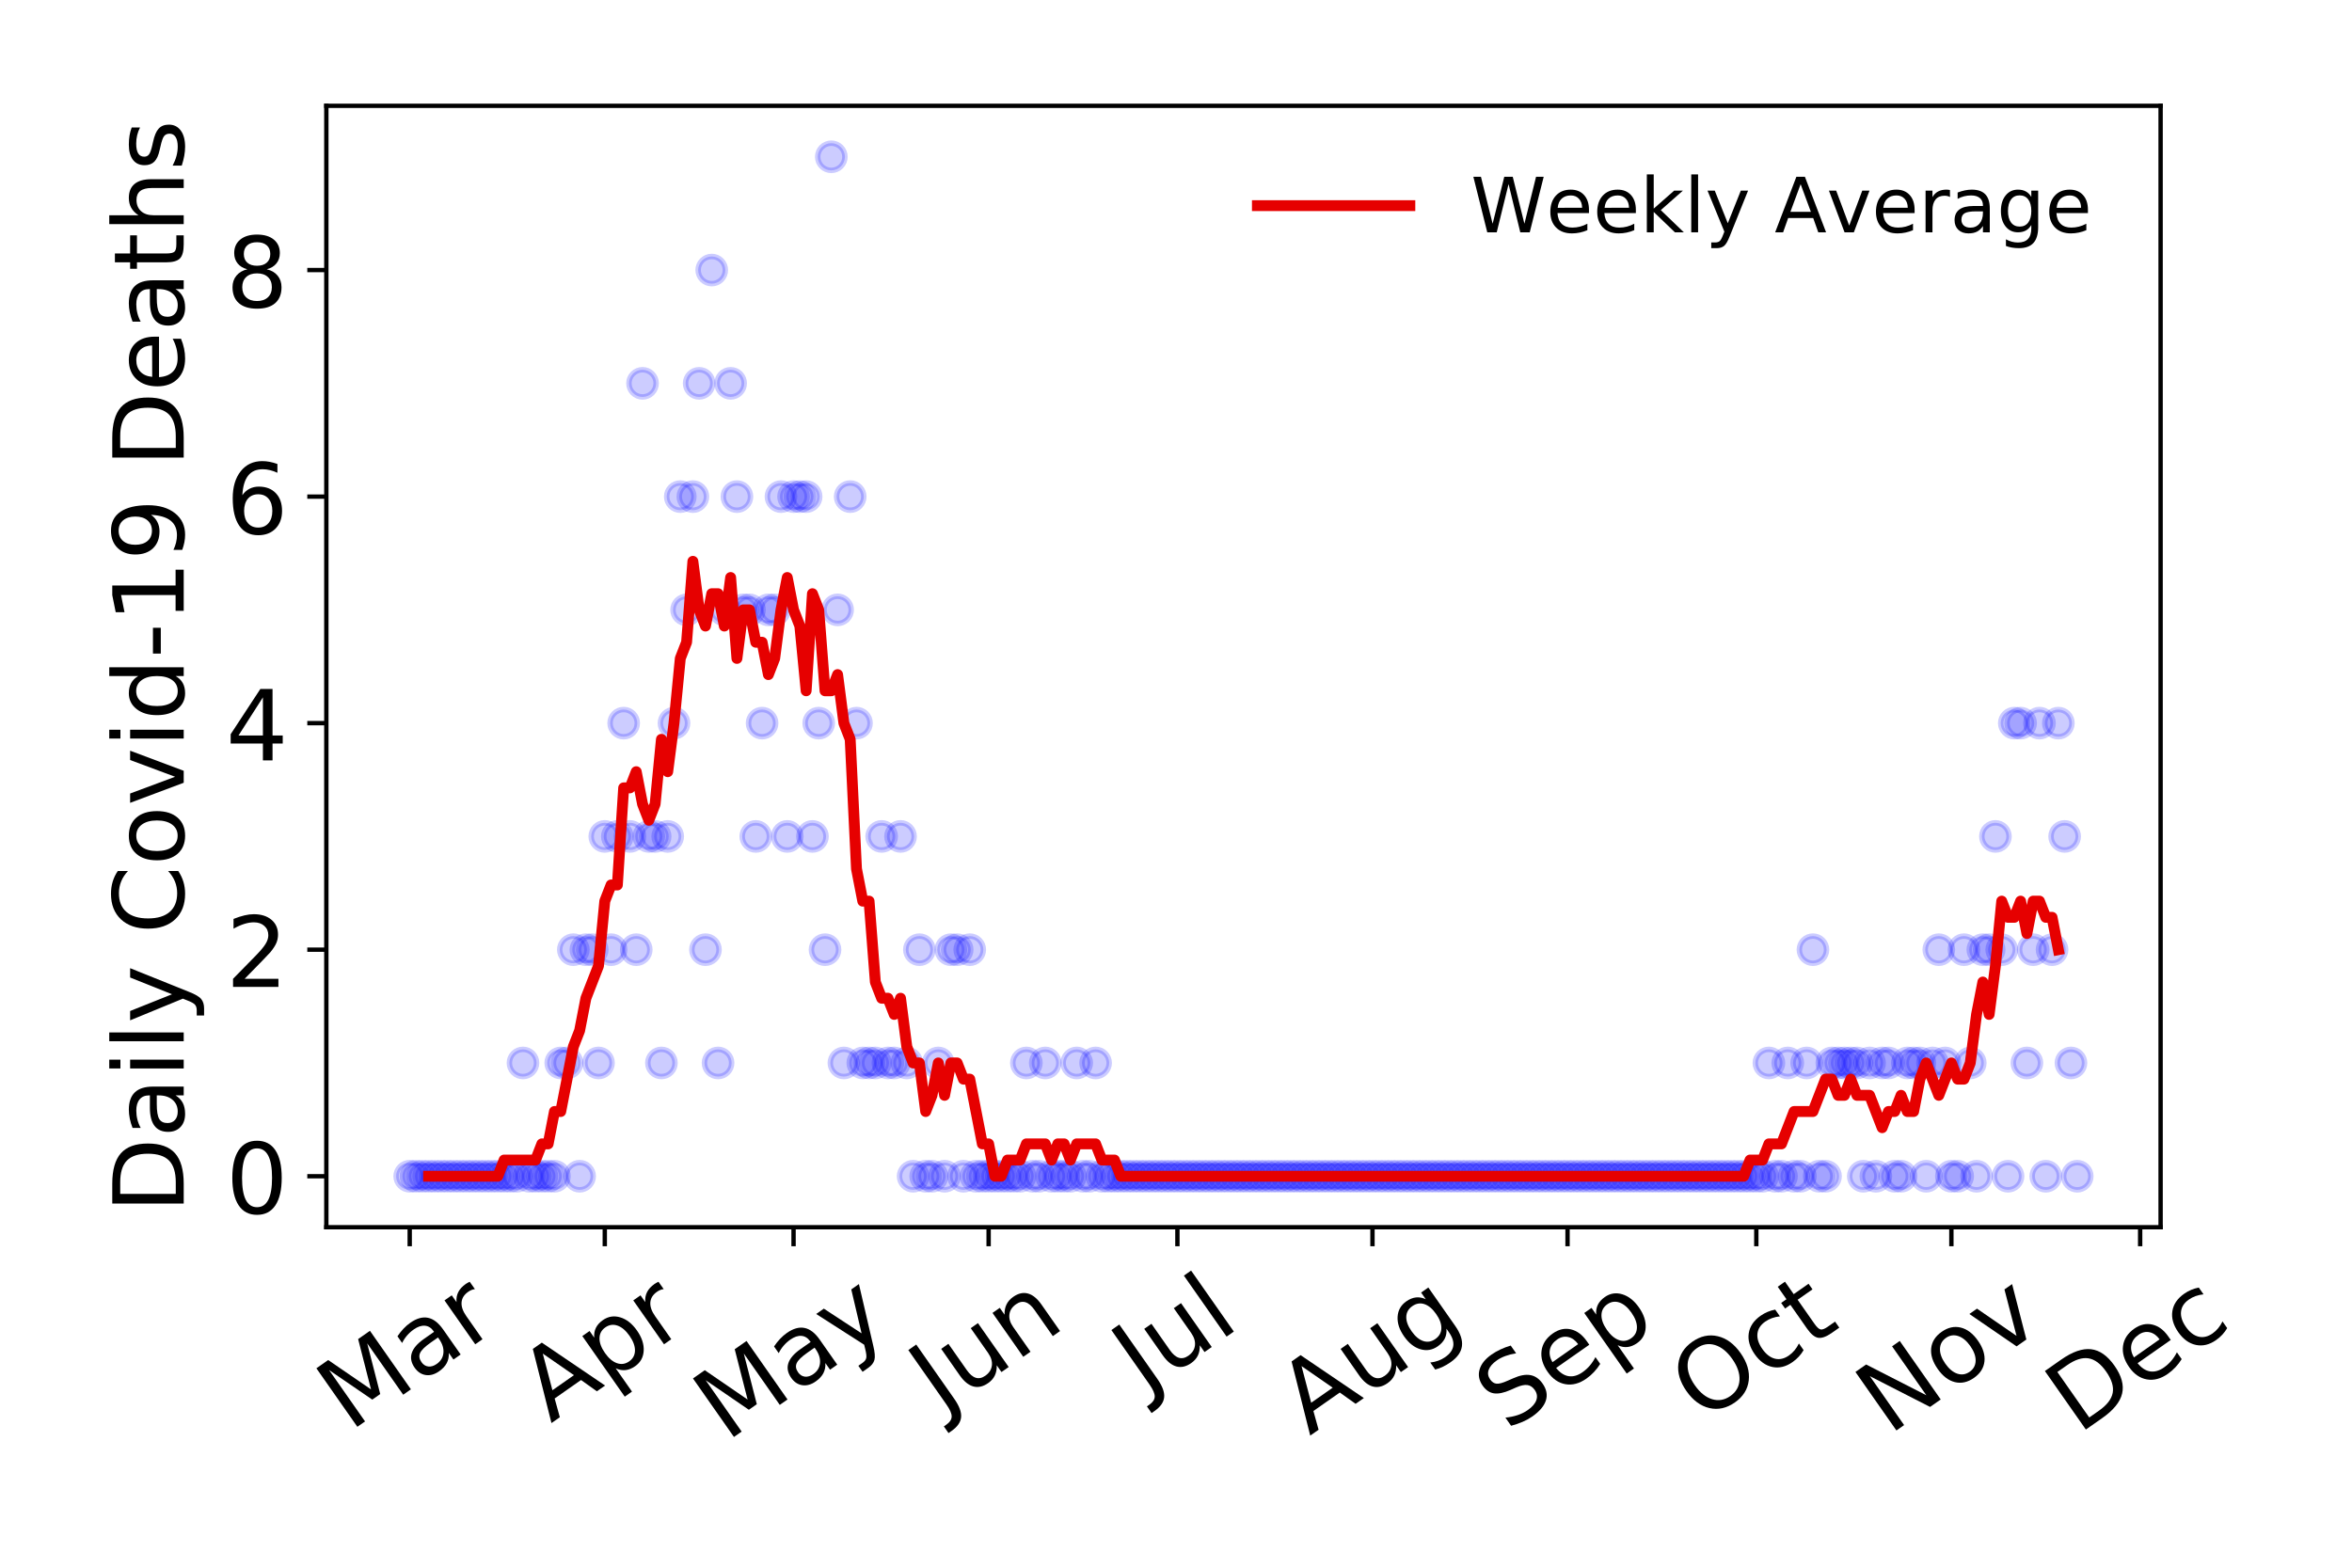 <?xml version="1.0" encoding="utf-8" standalone="no"?>
<!DOCTYPE svg PUBLIC "-//W3C//DTD SVG 1.1//EN"
  "http://www.w3.org/Graphics/SVG/1.1/DTD/svg11.dtd">
<!-- Created with matplotlib (https://matplotlib.org/) -->
<svg height="288pt" version="1.1" viewBox="0 0 432 288" width="432pt" xmlns="http://www.w3.org/2000/svg" xmlns:xlink="http://www.w3.org/1999/xlink">
 <defs>
  <style type="text/css">
*{stroke-linecap:butt;stroke-linejoin:round;}
  </style>
 </defs>
 <g id="figure_1">
  <g id="patch_1">
   <path d="M 0 288 
L 432 288 
L 432 0 
L 0 0 
z
" style="fill:#ffffff;"/>
  </g>
  <g id="axes_1">
   <g id="patch_2">
    <path d="M 59.94 225.45 
L 396.847 225.45 
L 396.847 19.44 
L 59.94 19.44 
z
" style="fill:#ffffff;"/>
   </g>
   <g id="matplotlib.axis_1">
    <g id="xtick_1">
     <g id="line2d_1">
      <defs>
       <path d="M 0 0 
L 0 3.5 
" id="m33547cb524" style="stroke:#000000;stroke-width:0.8;"/>
      </defs>
      <g>
       <use style="stroke:#000000;stroke-width:0.8;" x="75.254" xlink:href="#m33547cb524" y="225.45"/>
      </g>
     </g>
     <g id="text_1">
      <!-- Mar -->
      <defs>
       <path d="M 9.812 72.906 
L 24.516 72.906 
L 43.109 23.297 
L 61.812 72.906 
L 76.516 72.906 
L 76.516 0 
L 66.891 0 
L 66.891 64.016 
L 48.094 14.016 
L 38.188 14.016 
L 19.391 64.016 
L 19.391 0 
L 9.812 0 
z
" id="DejaVuSans-77"/>
       <path d="M 34.281 27.484 
Q 23.391 27.484 19.188 25 
Q 14.984 22.516 14.984 16.5 
Q 14.984 11.719 18.141 8.906 
Q 21.297 6.109 26.703 6.109 
Q 34.188 6.109 38.703 11.406 
Q 43.219 16.703 43.219 25.484 
L 43.219 27.484 
z
M 52.203 31.203 
L 52.203 0 
L 43.219 0 
L 43.219 8.297 
Q 40.141 3.328 35.547 0.953 
Q 30.953 -1.422 24.312 -1.422 
Q 15.922 -1.422 10.953 3.297 
Q 6 8.016 6 15.922 
Q 6 25.141 12.172 29.828 
Q 18.359 34.516 30.609 34.516 
L 43.219 34.516 
L 43.219 35.406 
Q 43.219 41.609 39.141 45 
Q 35.062 48.391 27.688 48.391 
Q 23 48.391 18.547 47.266 
Q 14.109 46.141 10.016 43.891 
L 10.016 52.203 
Q 14.938 54.109 19.578 55.047 
Q 24.219 56 28.609 56 
Q 40.484 56 46.344 49.844 
Q 52.203 43.703 52.203 31.203 
z
" id="DejaVuSans-97"/>
       <path d="M 41.109 46.297 
Q 39.594 47.172 37.812 47.578 
Q 36.031 48 33.891 48 
Q 26.266 48 22.188 43.047 
Q 18.109 38.094 18.109 28.812 
L 18.109 0 
L 9.078 0 
L 9.078 54.688 
L 18.109 54.688 
L 18.109 46.188 
Q 20.953 51.172 25.484 53.578 
Q 30.031 56 36.531 56 
Q 37.453 56 38.578 55.875 
Q 39.703 55.766 41.062 55.516 
z
" id="DejaVuSans-114"/>
      </defs>
      <g transform="translate(64.193 263.132)rotate(-35)scale(0.18 -0.18)">
       <use xlink:href="#DejaVuSans-77"/>
       <use x="86.279" xlink:href="#DejaVuSans-97"/>
       <use x="147.559" xlink:href="#DejaVuSans-114"/>
      </g>
     </g>
    </g>
    <g id="xtick_2">
     <g id="line2d_2">
      <g>
       <use style="stroke:#000000;stroke-width:0.8;" x="111.083" xlink:href="#m33547cb524" y="225.45"/>
      </g>
     </g>
     <g id="text_2">
      <!-- Apr -->
      <defs>
       <path d="M 34.188 63.188 
L 20.797 26.906 
L 47.609 26.906 
z
M 28.609 72.906 
L 39.797 72.906 
L 67.578 0 
L 57.328 0 
L 50.688 18.703 
L 17.828 18.703 
L 11.188 0 
L 0.781 0 
z
" id="DejaVuSans-65"/>
       <path d="M 18.109 8.203 
L 18.109 -20.797 
L 9.078 -20.797 
L 9.078 54.688 
L 18.109 54.688 
L 18.109 46.391 
Q 20.953 51.266 25.266 53.625 
Q 29.594 56 35.594 56 
Q 45.562 56 51.781 48.094 
Q 58.016 40.188 58.016 27.297 
Q 58.016 14.406 51.781 6.484 
Q 45.562 -1.422 35.594 -1.422 
Q 29.594 -1.422 25.266 0.953 
Q 20.953 3.328 18.109 8.203 
z
M 48.688 27.297 
Q 48.688 37.203 44.609 42.844 
Q 40.531 48.484 33.406 48.484 
Q 26.266 48.484 22.188 42.844 
Q 18.109 37.203 18.109 27.297 
Q 18.109 17.391 22.188 11.75 
Q 26.266 6.109 33.406 6.109 
Q 40.531 6.109 44.609 11.75 
Q 48.688 17.391 48.688 27.297 
z
" id="DejaVuSans-112"/>
      </defs>
      <g transform="translate(101.177 261.514)rotate(-35)scale(0.18 -0.18)">
       <use xlink:href="#DejaVuSans-65"/>
       <use x="68.408" xlink:href="#DejaVuSans-112"/>
       <use x="131.885" xlink:href="#DejaVuSans-114"/>
      </g>
     </g>
    </g>
    <g id="xtick_3">
     <g id="line2d_3">
      <g>
       <use style="stroke:#000000;stroke-width:0.8;" x="145.756" xlink:href="#m33547cb524" y="225.45"/>
      </g>
     </g>
     <g id="text_3">
      <!-- May -->
      <defs>
       <path d="M 32.172 -5.078 
Q 28.375 -14.844 24.75 -17.812 
Q 21.141 -20.797 15.094 -20.797 
L 7.906 -20.797 
L 7.906 -13.281 
L 13.188 -13.281 
Q 16.891 -13.281 18.938 -11.516 
Q 21 -9.766 23.484 -3.219 
L 25.094 0.875 
L 2.984 54.688 
L 12.5 54.688 
L 29.594 11.922 
L 46.688 54.688 
L 56.203 54.688 
z
" id="DejaVuSans-121"/>
      </defs>
      <g transform="translate(133.362 264.999)rotate(-35)scale(0.18 -0.18)">
       <use xlink:href="#DejaVuSans-77"/>
       <use x="86.279" xlink:href="#DejaVuSans-97"/>
       <use x="147.559" xlink:href="#DejaVuSans-121"/>
      </g>
     </g>
    </g>
    <g id="xtick_4">
     <g id="line2d_4">
      <g>
       <use style="stroke:#000000;stroke-width:0.8;" x="181.585" xlink:href="#m33547cb524" y="225.45"/>
      </g>
     </g>
     <g id="text_4">
      <!-- Jun -->
      <defs>
       <path d="M 9.812 72.906 
L 19.672 72.906 
L 19.672 5.078 
Q 19.672 -8.109 14.672 -14.062 
Q 9.672 -20.016 -1.422 -20.016 
L -5.172 -20.016 
L -5.172 -11.719 
L -2.094 -11.719 
Q 4.438 -11.719 7.125 -8.047 
Q 9.812 -4.391 9.812 5.078 
z
" id="DejaVuSans-74"/>
       <path d="M 8.5 21.578 
L 8.5 54.688 
L 17.484 54.688 
L 17.484 21.922 
Q 17.484 14.156 20.5 10.266 
Q 23.531 6.391 29.594 6.391 
Q 36.859 6.391 41.078 11.031 
Q 45.312 15.672 45.312 23.688 
L 45.312 54.688 
L 54.297 54.688 
L 54.297 0 
L 45.312 0 
L 45.312 8.406 
Q 42.047 3.422 37.719 1 
Q 33.406 -1.422 27.688 -1.422 
Q 18.266 -1.422 13.375 4.438 
Q 8.5 10.297 8.5 21.578 
z
M 31.109 56 
z
" id="DejaVuSans-117"/>
       <path d="M 54.891 33.016 
L 54.891 0 
L 45.906 0 
L 45.906 32.719 
Q 45.906 40.484 42.875 44.328 
Q 39.844 48.188 33.797 48.188 
Q 26.516 48.188 22.312 43.547 
Q 18.109 38.922 18.109 30.906 
L 18.109 0 
L 9.078 0 
L 9.078 54.688 
L 18.109 54.688 
L 18.109 46.188 
Q 21.344 51.125 25.703 53.562 
Q 30.078 56 35.797 56 
Q 45.219 56 50.047 50.172 
Q 54.891 44.344 54.891 33.016 
z
" id="DejaVuSans-110"/>
      </defs>
      <g transform="translate(172.914 259.785)rotate(-35)scale(0.18 -0.18)">
       <use xlink:href="#DejaVuSans-74"/>
       <use x="29.492" xlink:href="#DejaVuSans-117"/>
       <use x="92.871" xlink:href="#DejaVuSans-110"/>
      </g>
     </g>
    </g>
    <g id="xtick_5">
     <g id="line2d_5">
      <g>
       <use style="stroke:#000000;stroke-width:0.8;" x="216.258" xlink:href="#m33547cb524" y="225.45"/>
      </g>
     </g>
     <g id="text_5">
      <!-- Jul -->
      <defs>
       <path d="M 9.422 75.984 
L 18.406 75.984 
L 18.406 0 
L 9.422 0 
z
" id="DejaVuSans-108"/>
      </defs>
      <g transform="translate(210.211 256.11)rotate(-35)scale(0.18 -0.18)">
       <use xlink:href="#DejaVuSans-74"/>
       <use x="29.492" xlink:href="#DejaVuSans-117"/>
       <use x="92.871" xlink:href="#DejaVuSans-108"/>
      </g>
     </g>
    </g>
    <g id="xtick_6">
     <g id="line2d_6">
      <g>
       <use style="stroke:#000000;stroke-width:0.8;" x="252.087" xlink:href="#m33547cb524" y="225.45"/>
      </g>
     </g>
     <g id="text_6">
      <!-- Aug -->
      <defs>
       <path d="M 45.406 27.984 
Q 45.406 37.75 41.375 43.109 
Q 37.359 48.484 30.078 48.484 
Q 22.859 48.484 18.828 43.109 
Q 14.797 37.75 14.797 27.984 
Q 14.797 18.266 18.828 12.891 
Q 22.859 7.516 30.078 7.516 
Q 37.359 7.516 41.375 12.891 
Q 45.406 18.266 45.406 27.984 
z
M 54.391 6.781 
Q 54.391 -7.172 48.188 -13.984 
Q 42 -20.797 29.203 -20.797 
Q 24.469 -20.797 20.266 -20.094 
Q 16.062 -19.391 12.109 -17.922 
L 12.109 -9.188 
Q 16.062 -11.328 19.922 -12.344 
Q 23.781 -13.375 27.781 -13.375 
Q 36.625 -13.375 41.016 -8.766 
Q 45.406 -4.156 45.406 5.172 
L 45.406 9.625 
Q 42.625 4.781 38.281 2.391 
Q 33.938 0 27.875 0 
Q 17.828 0 11.672 7.656 
Q 5.516 15.328 5.516 27.984 
Q 5.516 40.672 11.672 48.328 
Q 17.828 56 27.875 56 
Q 33.938 56 38.281 53.609 
Q 42.625 51.219 45.406 46.391 
L 45.406 54.688 
L 54.391 54.688 
z
" id="DejaVuSans-103"/>
      </defs>
      <g transform="translate(240.54 263.813)rotate(-35)scale(0.18 -0.18)">
       <use xlink:href="#DejaVuSans-65"/>
       <use x="68.408" xlink:href="#DejaVuSans-117"/>
       <use x="131.787" xlink:href="#DejaVuSans-103"/>
      </g>
     </g>
    </g>
    <g id="xtick_7">
     <g id="line2d_7">
      <g>
       <use style="stroke:#000000;stroke-width:0.8;" x="287.915" xlink:href="#m33547cb524" y="225.45"/>
      </g>
     </g>
     <g id="text_7">
      <!-- Sep -->
      <defs>
       <path d="M 53.516 70.516 
L 53.516 60.891 
Q 47.906 63.578 42.922 64.891 
Q 37.938 66.219 33.297 66.219 
Q 25.25 66.219 20.875 63.094 
Q 16.5 59.969 16.5 54.203 
Q 16.5 49.359 19.406 46.891 
Q 22.312 44.438 30.422 42.922 
L 36.375 41.703 
Q 47.406 39.594 52.656 34.297 
Q 57.906 29 57.906 20.125 
Q 57.906 9.516 50.797 4.047 
Q 43.703 -1.422 29.984 -1.422 
Q 24.812 -1.422 18.969 -0.25 
Q 13.141 0.922 6.891 3.219 
L 6.891 13.375 
Q 12.891 10.016 18.656 8.297 
Q 24.422 6.594 29.984 6.594 
Q 38.422 6.594 43.016 9.906 
Q 47.609 13.234 47.609 19.391 
Q 47.609 24.75 44.312 27.781 
Q 41.016 30.812 33.5 32.328 
L 27.484 33.5 
Q 16.453 35.688 11.516 40.375 
Q 6.594 45.062 6.594 53.422 
Q 6.594 63.094 13.406 68.656 
Q 20.219 74.219 32.172 74.219 
Q 37.312 74.219 42.625 73.281 
Q 47.953 72.359 53.516 70.516 
z
" id="DejaVuSans-83"/>
       <path d="M 56.203 29.594 
L 56.203 25.203 
L 14.891 25.203 
Q 15.484 15.922 20.484 11.062 
Q 25.484 6.203 34.422 6.203 
Q 39.594 6.203 44.453 7.469 
Q 49.312 8.734 54.109 11.281 
L 54.109 2.781 
Q 49.266 0.734 44.188 -0.344 
Q 39.109 -1.422 33.891 -1.422 
Q 20.797 -1.422 13.156 6.188 
Q 5.516 13.812 5.516 26.812 
Q 5.516 40.234 12.766 48.109 
Q 20.016 56 32.328 56 
Q 43.359 56 49.781 48.891 
Q 56.203 41.797 56.203 29.594 
z
M 47.219 32.234 
Q 47.125 39.594 43.094 43.984 
Q 39.062 48.391 32.422 48.391 
Q 24.906 48.391 20.391 44.141 
Q 15.875 39.891 15.188 32.172 
z
" id="DejaVuSans-101"/>
      </defs>
      <g transform="translate(276.867 263.115)rotate(-35)scale(0.18 -0.18)">
       <use xlink:href="#DejaVuSans-83"/>
       <use x="63.477" xlink:href="#DejaVuSans-101"/>
       <use x="125" xlink:href="#DejaVuSans-112"/>
      </g>
     </g>
    </g>
    <g id="xtick_8">
     <g id="line2d_8">
      <g>
       <use style="stroke:#000000;stroke-width:0.8;" x="322.588" xlink:href="#m33547cb524" y="225.45"/>
      </g>
     </g>
     <g id="text_8">
      <!-- Oct -->
      <defs>
       <path d="M 39.406 66.219 
Q 28.656 66.219 22.328 58.203 
Q 16.016 50.203 16.016 36.375 
Q 16.016 22.609 22.328 14.594 
Q 28.656 6.594 39.406 6.594 
Q 50.141 6.594 56.422 14.594 
Q 62.703 22.609 62.703 36.375 
Q 62.703 50.203 56.422 58.203 
Q 50.141 66.219 39.406 66.219 
z
M 39.406 74.219 
Q 54.734 74.219 63.906 63.938 
Q 73.094 53.656 73.094 36.375 
Q 73.094 19.141 63.906 8.859 
Q 54.734 -1.422 39.406 -1.422 
Q 24.031 -1.422 14.812 8.828 
Q 5.609 19.094 5.609 36.375 
Q 5.609 53.656 14.812 63.938 
Q 24.031 74.219 39.406 74.219 
z
" id="DejaVuSans-79"/>
       <path d="M 48.781 52.594 
L 48.781 44.188 
Q 44.969 46.297 41.141 47.344 
Q 37.312 48.391 33.406 48.391 
Q 24.656 48.391 19.812 42.844 
Q 14.984 37.312 14.984 27.297 
Q 14.984 17.281 19.812 11.734 
Q 24.656 6.203 33.406 6.203 
Q 37.312 6.203 41.141 7.25 
Q 44.969 8.297 48.781 10.406 
L 48.781 2.094 
Q 45.016 0.344 40.984 -0.531 
Q 36.969 -1.422 32.422 -1.422 
Q 20.062 -1.422 12.781 6.344 
Q 5.516 14.109 5.516 27.297 
Q 5.516 40.672 12.859 48.328 
Q 20.219 56 33.016 56 
Q 37.156 56 41.109 55.141 
Q 45.062 54.297 48.781 52.594 
z
" id="DejaVuSans-99"/>
       <path d="M 18.312 70.219 
L 18.312 54.688 
L 36.812 54.688 
L 36.812 47.703 
L 18.312 47.703 
L 18.312 18.016 
Q 18.312 11.328 20.141 9.422 
Q 21.969 7.516 27.594 7.516 
L 36.812 7.516 
L 36.812 0 
L 27.594 0 
Q 17.188 0 13.234 3.875 
Q 9.281 7.766 9.281 18.016 
L 9.281 47.703 
L 2.688 47.703 
L 2.688 54.688 
L 9.281 54.688 
L 9.281 70.219 
z
" id="DejaVuSans-116"/>
      </defs>
      <g transform="translate(312.69 261.505)rotate(-35)scale(0.18 -0.18)">
       <use xlink:href="#DejaVuSans-79"/>
       <use x="78.711" xlink:href="#DejaVuSans-99"/>
       <use x="133.691" xlink:href="#DejaVuSans-116"/>
      </g>
     </g>
    </g>
    <g id="xtick_9">
     <g id="line2d_9">
      <g>
       <use style="stroke:#000000;stroke-width:0.8;" x="358.417" xlink:href="#m33547cb524" y="225.45"/>
      </g>
     </g>
     <g id="text_9">
      <!-- Nov -->
      <defs>
       <path d="M 9.812 72.906 
L 23.094 72.906 
L 55.422 11.922 
L 55.422 72.906 
L 64.984 72.906 
L 64.984 0 
L 51.703 0 
L 19.391 60.984 
L 19.391 0 
L 9.812 0 
z
" id="DejaVuSans-78"/>
       <path d="M 30.609 48.391 
Q 23.391 48.391 19.188 42.75 
Q 14.984 37.109 14.984 27.297 
Q 14.984 17.484 19.156 11.844 
Q 23.344 6.203 30.609 6.203 
Q 37.797 6.203 41.984 11.859 
Q 46.188 17.531 46.188 27.297 
Q 46.188 37.016 41.984 42.703 
Q 37.797 48.391 30.609 48.391 
z
M 30.609 56 
Q 42.328 56 49.016 48.375 
Q 55.719 40.766 55.719 27.297 
Q 55.719 13.875 49.016 6.219 
Q 42.328 -1.422 30.609 -1.422 
Q 18.844 -1.422 12.172 6.219 
Q 5.516 13.875 5.516 27.297 
Q 5.516 40.766 12.172 48.375 
Q 18.844 56 30.609 56 
z
" id="DejaVuSans-111"/>
       <path d="M 2.984 54.688 
L 12.5 54.688 
L 29.594 8.797 
L 46.688 54.688 
L 56.203 54.688 
L 35.688 0 
L 23.484 0 
z
" id="DejaVuSans-118"/>
      </defs>
      <g transform="translate(346.876 263.805)rotate(-35)scale(0.18 -0.18)">
       <use xlink:href="#DejaVuSans-78"/>
       <use x="74.805" xlink:href="#DejaVuSans-111"/>
       <use x="135.986" xlink:href="#DejaVuSans-118"/>
      </g>
     </g>
    </g>
    <g id="xtick_10">
     <g id="line2d_10">
      <g>
       <use style="stroke:#000000;stroke-width:0.8;" x="393.09" xlink:href="#m33547cb524" y="225.45"/>
      </g>
     </g>
     <g id="text_10">
      <!-- Dec -->
      <defs>
       <path d="M 19.672 64.797 
L 19.672 8.109 
L 31.594 8.109 
Q 46.688 8.109 53.688 14.938 
Q 60.688 21.781 60.688 36.531 
Q 60.688 51.172 53.688 57.984 
Q 46.688 64.797 31.594 64.797 
z
M 9.812 72.906 
L 30.078 72.906 
Q 51.266 72.906 61.172 64.094 
Q 71.094 55.281 71.094 36.531 
Q 71.094 17.672 61.125 8.828 
Q 51.172 0 30.078 0 
L 9.812 0 
z
" id="DejaVuSans-68"/>
      </defs>
      <g transform="translate(381.673 263.633)rotate(-35)scale(0.18 -0.18)">
       <use xlink:href="#DejaVuSans-68"/>
       <use x="77.002" xlink:href="#DejaVuSans-101"/>
       <use x="138.525" xlink:href="#DejaVuSans-99"/>
      </g>
     </g>
    </g>
   </g>
   <g id="matplotlib.axis_2">
    <g id="ytick_1">
     <g id="line2d_11">
      <defs>
       <path d="M 0 0 
L -3.5 0 
" id="m87592cb152" style="stroke:#000000;stroke-width:0.8;"/>
      </defs>
      <g>
       <use style="stroke:#000000;stroke-width:0.8;" x="59.94" xlink:href="#m87592cb152" y="216.085"/>
      </g>
     </g>
     <g id="text_11">
      <!-- 0 -->
      <defs>
       <path d="M 31.781 66.406 
Q 24.172 66.406 20.328 58.906 
Q 16.5 51.422 16.5 36.375 
Q 16.5 21.391 20.328 13.891 
Q 24.172 6.391 31.781 6.391 
Q 39.453 6.391 43.281 13.891 
Q 47.125 21.391 47.125 36.375 
Q 47.125 51.422 43.281 58.906 
Q 39.453 66.406 31.781 66.406 
z
M 31.781 74.219 
Q 44.047 74.219 50.516 64.516 
Q 56.984 54.828 56.984 36.375 
Q 56.984 17.969 50.516 8.266 
Q 44.047 -1.422 31.781 -1.422 
Q 19.531 -1.422 13.062 8.266 
Q 6.594 17.969 6.594 36.375 
Q 6.594 54.828 13.062 64.516 
Q 19.531 74.219 31.781 74.219 
z
" id="DejaVuSans-48"/>
      </defs>
      <g transform="translate(41.487 222.924)scale(0.18 -0.18)">
       <use xlink:href="#DejaVuSans-48"/>
      </g>
     </g>
    </g>
    <g id="ytick_2">
     <g id="line2d_12">
      <g>
       <use style="stroke:#000000;stroke-width:0.8;" x="59.94" xlink:href="#m87592cb152" y="174.467"/>
      </g>
     </g>
     <g id="text_12">
      <!-- 2 -->
      <defs>
       <path d="M 19.188 8.297 
L 53.609 8.297 
L 53.609 0 
L 7.328 0 
L 7.328 8.297 
Q 12.938 14.109 22.625 23.891 
Q 32.328 33.688 34.812 36.531 
Q 39.547 41.844 41.422 45.531 
Q 43.312 49.219 43.312 52.781 
Q 43.312 58.594 39.234 62.25 
Q 35.156 65.922 28.609 65.922 
Q 23.969 65.922 18.812 64.312 
Q 13.672 62.703 7.812 59.422 
L 7.812 69.391 
Q 13.766 71.781 18.938 73 
Q 24.125 74.219 28.422 74.219 
Q 39.75 74.219 46.484 68.547 
Q 53.219 62.891 53.219 53.422 
Q 53.219 48.922 51.531 44.891 
Q 49.859 40.875 45.406 35.406 
Q 44.188 33.984 37.641 27.219 
Q 31.109 20.453 19.188 8.297 
z
" id="DejaVuSans-50"/>
      </defs>
      <g transform="translate(41.487 181.306)scale(0.18 -0.18)">
       <use xlink:href="#DejaVuSans-50"/>
      </g>
     </g>
    </g>
    <g id="ytick_3">
     <g id="line2d_13">
      <g>
       <use style="stroke:#000000;stroke-width:0.8;" x="59.94" xlink:href="#m87592cb152" y="132.849"/>
      </g>
     </g>
     <g id="text_13">
      <!-- 4 -->
      <defs>
       <path d="M 37.797 64.312 
L 12.891 25.391 
L 37.797 25.391 
z
M 35.203 72.906 
L 47.609 72.906 
L 47.609 25.391 
L 58.016 25.391 
L 58.016 17.188 
L 47.609 17.188 
L 47.609 0 
L 37.797 0 
L 37.797 17.188 
L 4.891 17.188 
L 4.891 26.703 
z
" id="DejaVuSans-52"/>
      </defs>
      <g transform="translate(41.487 139.688)scale(0.18 -0.18)">
       <use xlink:href="#DejaVuSans-52"/>
      </g>
     </g>
    </g>
    <g id="ytick_4">
     <g id="line2d_14">
      <g>
       <use style="stroke:#000000;stroke-width:0.8;" x="59.94" xlink:href="#m87592cb152" y="91.231"/>
      </g>
     </g>
     <g id="text_14">
      <!-- 6 -->
      <defs>
       <path d="M 33.016 40.375 
Q 26.375 40.375 22.484 35.828 
Q 18.609 31.297 18.609 23.391 
Q 18.609 15.531 22.484 10.953 
Q 26.375 6.391 33.016 6.391 
Q 39.656 6.391 43.531 10.953 
Q 47.406 15.531 47.406 23.391 
Q 47.406 31.297 43.531 35.828 
Q 39.656 40.375 33.016 40.375 
z
M 52.594 71.297 
L 52.594 62.312 
Q 48.875 64.062 45.094 64.984 
Q 41.312 65.922 37.594 65.922 
Q 27.828 65.922 22.672 59.328 
Q 17.531 52.734 16.797 39.406 
Q 19.672 43.656 24.016 45.922 
Q 28.375 48.188 33.594 48.188 
Q 44.578 48.188 50.953 41.516 
Q 57.328 34.859 57.328 23.391 
Q 57.328 12.156 50.688 5.359 
Q 44.047 -1.422 33.016 -1.422 
Q 20.359 -1.422 13.672 8.266 
Q 6.984 17.969 6.984 36.375 
Q 6.984 53.656 15.188 63.938 
Q 23.391 74.219 37.203 74.219 
Q 40.922 74.219 44.703 73.484 
Q 48.484 72.75 52.594 71.297 
z
" id="DejaVuSans-54"/>
      </defs>
      <g transform="translate(41.487 98.07)scale(0.18 -0.18)">
       <use xlink:href="#DejaVuSans-54"/>
      </g>
     </g>
    </g>
    <g id="ytick_5">
     <g id="line2d_15">
      <g>
       <use style="stroke:#000000;stroke-width:0.8;" x="59.94" xlink:href="#m87592cb152" y="49.613"/>
      </g>
     </g>
     <g id="text_15">
      <!-- 8 -->
      <defs>
       <path d="M 31.781 34.625 
Q 24.75 34.625 20.719 30.859 
Q 16.703 27.094 16.703 20.516 
Q 16.703 13.922 20.719 10.156 
Q 24.75 6.391 31.781 6.391 
Q 38.812 6.391 42.859 10.172 
Q 46.922 13.969 46.922 20.516 
Q 46.922 27.094 42.891 30.859 
Q 38.875 34.625 31.781 34.625 
z
M 21.922 38.812 
Q 15.578 40.375 12.031 44.719 
Q 8.5 49.078 8.5 55.328 
Q 8.5 64.062 14.719 69.141 
Q 20.953 74.219 31.781 74.219 
Q 42.672 74.219 48.875 69.141 
Q 55.078 64.062 55.078 55.328 
Q 55.078 49.078 51.531 44.719 
Q 48 40.375 41.703 38.812 
Q 48.828 37.156 52.797 32.312 
Q 56.781 27.484 56.781 20.516 
Q 56.781 9.906 50.312 4.234 
Q 43.844 -1.422 31.781 -1.422 
Q 19.734 -1.422 13.25 4.234 
Q 6.781 9.906 6.781 20.516 
Q 6.781 27.484 10.781 32.312 
Q 14.797 37.156 21.922 38.812 
z
M 18.312 54.391 
Q 18.312 48.734 21.844 45.562 
Q 25.391 42.391 31.781 42.391 
Q 38.141 42.391 41.719 45.562 
Q 45.312 48.734 45.312 54.391 
Q 45.312 60.062 41.719 63.234 
Q 38.141 66.406 31.781 66.406 
Q 25.391 66.406 21.844 63.234 
Q 18.312 60.062 18.312 54.391 
z
" id="DejaVuSans-56"/>
      </defs>
      <g transform="translate(41.487 56.452)scale(0.18 -0.18)">
       <use xlink:href="#DejaVuSans-56"/>
      </g>
     </g>
    </g>
    <g id="text_16">
     <!-- Daily Covid-19 Deaths -->
     <defs>
      <path d="M 9.422 54.688 
L 18.406 54.688 
L 18.406 0 
L 9.422 0 
z
M 9.422 75.984 
L 18.406 75.984 
L 18.406 64.594 
L 9.422 64.594 
z
" id="DejaVuSans-105"/>
      <path id="DejaVuSans-32"/>
      <path d="M 64.406 67.281 
L 64.406 56.891 
Q 59.422 61.531 53.781 63.812 
Q 48.141 66.109 41.797 66.109 
Q 29.297 66.109 22.656 58.469 
Q 16.016 50.828 16.016 36.375 
Q 16.016 21.969 22.656 14.328 
Q 29.297 6.688 41.797 6.688 
Q 48.141 6.688 53.781 8.984 
Q 59.422 11.281 64.406 15.922 
L 64.406 5.609 
Q 59.234 2.094 53.438 0.328 
Q 47.656 -1.422 41.219 -1.422 
Q 24.656 -1.422 15.125 8.703 
Q 5.609 18.844 5.609 36.375 
Q 5.609 53.953 15.125 64.078 
Q 24.656 74.219 41.219 74.219 
Q 47.75 74.219 53.531 72.484 
Q 59.328 70.75 64.406 67.281 
z
" id="DejaVuSans-67"/>
      <path d="M 45.406 46.391 
L 45.406 75.984 
L 54.391 75.984 
L 54.391 0 
L 45.406 0 
L 45.406 8.203 
Q 42.578 3.328 38.25 0.953 
Q 33.938 -1.422 27.875 -1.422 
Q 17.969 -1.422 11.734 6.484 
Q 5.516 14.406 5.516 27.297 
Q 5.516 40.188 11.734 48.094 
Q 17.969 56 27.875 56 
Q 33.938 56 38.25 53.625 
Q 42.578 51.266 45.406 46.391 
z
M 14.797 27.297 
Q 14.797 17.391 18.875 11.75 
Q 22.953 6.109 30.078 6.109 
Q 37.203 6.109 41.297 11.75 
Q 45.406 17.391 45.406 27.297 
Q 45.406 37.203 41.297 42.844 
Q 37.203 48.484 30.078 48.484 
Q 22.953 48.484 18.875 42.844 
Q 14.797 37.203 14.797 27.297 
z
" id="DejaVuSans-100"/>
      <path d="M 4.891 31.391 
L 31.203 31.391 
L 31.203 23.391 
L 4.891 23.391 
z
" id="DejaVuSans-45"/>
      <path d="M 12.406 8.297 
L 28.516 8.297 
L 28.516 63.922 
L 10.984 60.406 
L 10.984 69.391 
L 28.422 72.906 
L 38.281 72.906 
L 38.281 8.297 
L 54.391 8.297 
L 54.391 0 
L 12.406 0 
z
" id="DejaVuSans-49"/>
      <path d="M 10.984 1.516 
L 10.984 10.5 
Q 14.703 8.734 18.5 7.812 
Q 22.312 6.891 25.984 6.891 
Q 35.75 6.891 40.891 13.453 
Q 46.047 20.016 46.781 33.406 
Q 43.953 29.203 39.594 26.953 
Q 35.25 24.703 29.984 24.703 
Q 19.047 24.703 12.672 31.312 
Q 6.297 37.938 6.297 49.422 
Q 6.297 60.641 12.938 67.422 
Q 19.578 74.219 30.609 74.219 
Q 43.266 74.219 49.922 64.516 
Q 56.594 54.828 56.594 36.375 
Q 56.594 19.141 48.406 8.859 
Q 40.234 -1.422 26.422 -1.422 
Q 22.703 -1.422 18.891 -0.688 
Q 15.094 0.047 10.984 1.516 
z
M 30.609 32.422 
Q 37.25 32.422 41.125 36.953 
Q 45.016 41.5 45.016 49.422 
Q 45.016 57.281 41.125 61.844 
Q 37.25 66.406 30.609 66.406 
Q 23.969 66.406 20.094 61.844 
Q 16.219 57.281 16.219 49.422 
Q 16.219 41.5 20.094 36.953 
Q 23.969 32.422 30.609 32.422 
z
" id="DejaVuSans-57"/>
      <path d="M 54.891 33.016 
L 54.891 0 
L 45.906 0 
L 45.906 32.719 
Q 45.906 40.484 42.875 44.328 
Q 39.844 48.188 33.797 48.188 
Q 26.516 48.188 22.312 43.547 
Q 18.109 38.922 18.109 30.906 
L 18.109 0 
L 9.078 0 
L 9.078 75.984 
L 18.109 75.984 
L 18.109 46.188 
Q 21.344 51.125 25.703 53.562 
Q 30.078 56 35.797 56 
Q 45.219 56 50.047 50.172 
Q 54.891 44.344 54.891 33.016 
z
" id="DejaVuSans-104"/>
      <path d="M 44.281 53.078 
L 44.281 44.578 
Q 40.484 46.531 36.375 47.5 
Q 32.281 48.484 27.875 48.484 
Q 21.188 48.484 17.844 46.438 
Q 14.5 44.391 14.5 40.281 
Q 14.5 37.156 16.891 35.375 
Q 19.281 33.594 26.516 31.984 
L 29.594 31.297 
Q 39.156 29.25 43.188 25.516 
Q 47.219 21.781 47.219 15.094 
Q 47.219 7.469 41.188 3.016 
Q 35.156 -1.422 24.609 -1.422 
Q 20.219 -1.422 15.453 -0.562 
Q 10.688 0.297 5.422 2 
L 5.422 11.281 
Q 10.406 8.688 15.234 7.391 
Q 20.062 6.109 24.812 6.109 
Q 31.156 6.109 34.562 8.281 
Q 37.984 10.453 37.984 14.406 
Q 37.984 18.062 35.516 20.016 
Q 33.062 21.969 24.703 23.781 
L 21.578 24.516 
Q 13.234 26.266 9.516 29.906 
Q 5.812 33.547 5.812 39.891 
Q 5.812 47.609 11.281 51.797 
Q 16.75 56 26.812 56 
Q 31.781 56 36.172 55.266 
Q 40.578 54.547 44.281 53.078 
z
" id="DejaVuSans-115"/>
     </defs>
     <g transform="translate(33.744 222.874)rotate(-90)scale(0.18 -0.18)">
      <use xlink:href="#DejaVuSans-68"/>
      <use x="77.002" xlink:href="#DejaVuSans-97"/>
      <use x="138.281" xlink:href="#DejaVuSans-105"/>
      <use x="166.064" xlink:href="#DejaVuSans-108"/>
      <use x="193.848" xlink:href="#DejaVuSans-121"/>
      <use x="253.027" xlink:href="#DejaVuSans-32"/>
      <use x="284.814" xlink:href="#DejaVuSans-67"/>
      <use x="354.639" xlink:href="#DejaVuSans-111"/>
      <use x="415.82" xlink:href="#DejaVuSans-118"/>
      <use x="475" xlink:href="#DejaVuSans-105"/>
      <use x="502.783" xlink:href="#DejaVuSans-100"/>
      <use x="566.26" xlink:href="#DejaVuSans-45"/>
      <use x="602.344" xlink:href="#DejaVuSans-49"/>
      <use x="665.967" xlink:href="#DejaVuSans-57"/>
      <use x="729.59" xlink:href="#DejaVuSans-32"/>
      <use x="761.377" xlink:href="#DejaVuSans-68"/>
      <use x="838.379" xlink:href="#DejaVuSans-101"/>
      <use x="899.902" xlink:href="#DejaVuSans-97"/>
      <use x="961.182" xlink:href="#DejaVuSans-116"/>
      <use x="1000.391" xlink:href="#DejaVuSans-104"/>
      <use x="1063.77" xlink:href="#DejaVuSans-115"/>
     </g>
    </g>
   </g>
   <g id="line2d_16">
    <defs>
     <path d="M 0 2.5 
C 0.663 2.5 1.299 2.237 1.768 1.768 
C 2.237 1.299 2.5 0.663 2.5 0 
C 2.5 -0.663 2.237 -1.299 1.768 -1.768 
C 1.299 -2.237 0.663 -2.5 0 -2.5 
C -0.663 -2.5 -1.299 -2.237 -1.768 -1.768 
C -2.237 -1.299 -2.5 -0.663 -2.5 0 
C -2.5 0.663 -2.237 1.299 -1.768 1.768 
C -1.299 2.237 -0.663 2.5 0 2.5 
z
" id="m2e763b148f" style="stroke:#0000ff;stroke-opacity:0.2;"/>
    </defs>
    <g clip-path="url(#p3cf6265323)">
     <use style="fill:#0000ff;fill-opacity:0.2;stroke:#0000ff;stroke-opacity:0.2;" x="75.254" xlink:href="#m2e763b148f" y="216.085"/>
     <use style="fill:#0000ff;fill-opacity:0.2;stroke:#0000ff;stroke-opacity:0.2;" x="76.41" xlink:href="#m2e763b148f" y="216.085"/>
     <use style="fill:#0000ff;fill-opacity:0.2;stroke:#0000ff;stroke-opacity:0.2;" x="77.565" xlink:href="#m2e763b148f" y="216.085"/>
     <use style="fill:#0000ff;fill-opacity:0.2;stroke:#0000ff;stroke-opacity:0.2;" x="78.721" xlink:href="#m2e763b148f" y="216.085"/>
     <use style="fill:#0000ff;fill-opacity:0.2;stroke:#0000ff;stroke-opacity:0.2;" x="79.877" xlink:href="#m2e763b148f" y="216.085"/>
     <use style="fill:#0000ff;fill-opacity:0.2;stroke:#0000ff;stroke-opacity:0.2;" x="81.033" xlink:href="#m2e763b148f" y="216.085"/>
     <use style="fill:#0000ff;fill-opacity:0.2;stroke:#0000ff;stroke-opacity:0.2;" x="82.189" xlink:href="#m2e763b148f" y="216.085"/>
     <use style="fill:#0000ff;fill-opacity:0.2;stroke:#0000ff;stroke-opacity:0.2;" x="83.344" xlink:href="#m2e763b148f" y="216.085"/>
     <use style="fill:#0000ff;fill-opacity:0.2;stroke:#0000ff;stroke-opacity:0.2;" x="84.5" xlink:href="#m2e763b148f" y="216.085"/>
     <use style="fill:#0000ff;fill-opacity:0.2;stroke:#0000ff;stroke-opacity:0.2;" x="85.656" xlink:href="#m2e763b148f" y="216.085"/>
     <use style="fill:#0000ff;fill-opacity:0.2;stroke:#0000ff;stroke-opacity:0.2;" x="86.812" xlink:href="#m2e763b148f" y="216.085"/>
     <use style="fill:#0000ff;fill-opacity:0.2;stroke:#0000ff;stroke-opacity:0.2;" x="87.967" xlink:href="#m2e763b148f" y="216.085"/>
     <use style="fill:#0000ff;fill-opacity:0.2;stroke:#0000ff;stroke-opacity:0.2;" x="89.123" xlink:href="#m2e763b148f" y="216.085"/>
     <use style="fill:#0000ff;fill-opacity:0.2;stroke:#0000ff;stroke-opacity:0.2;" x="90.279" xlink:href="#m2e763b148f" y="216.085"/>
     <use style="fill:#0000ff;fill-opacity:0.2;stroke:#0000ff;stroke-opacity:0.2;" x="91.435" xlink:href="#m2e763b148f" y="216.085"/>
     <use style="fill:#0000ff;fill-opacity:0.2;stroke:#0000ff;stroke-opacity:0.2;" x="92.59" xlink:href="#m2e763b148f" y="216.085"/>
     <use style="fill:#0000ff;fill-opacity:0.2;stroke:#0000ff;stroke-opacity:0.2;" x="93.746" xlink:href="#m2e763b148f" y="216.085"/>
     <use style="fill:#0000ff;fill-opacity:0.2;stroke:#0000ff;stroke-opacity:0.2;" x="94.902" xlink:href="#m2e763b148f" y="216.085"/>
     <use style="fill:#0000ff;fill-opacity:0.2;stroke:#0000ff;stroke-opacity:0.2;" x="96.058" xlink:href="#m2e763b148f" y="195.276"/>
     <use style="fill:#0000ff;fill-opacity:0.2;stroke:#0000ff;stroke-opacity:0.2;" x="97.214" xlink:href="#m2e763b148f" y="216.085"/>
     <use style="fill:#0000ff;fill-opacity:0.2;stroke:#0000ff;stroke-opacity:0.2;" x="98.369" xlink:href="#m2e763b148f" y="216.085"/>
     <use style="fill:#0000ff;fill-opacity:0.2;stroke:#0000ff;stroke-opacity:0.2;" x="99.525" xlink:href="#m2e763b148f" y="216.085"/>
     <use style="fill:#0000ff;fill-opacity:0.2;stroke:#0000ff;stroke-opacity:0.2;" x="100.681" xlink:href="#m2e763b148f" y="216.085"/>
     <use style="fill:#0000ff;fill-opacity:0.2;stroke:#0000ff;stroke-opacity:0.2;" x="101.837" xlink:href="#m2e763b148f" y="216.085"/>
     <use style="fill:#0000ff;fill-opacity:0.2;stroke:#0000ff;stroke-opacity:0.2;" x="102.992" xlink:href="#m2e763b148f" y="195.276"/>
     <use style="fill:#0000ff;fill-opacity:0.2;stroke:#0000ff;stroke-opacity:0.2;" x="104.148" xlink:href="#m2e763b148f" y="195.276"/>
     <use style="fill:#0000ff;fill-opacity:0.2;stroke:#0000ff;stroke-opacity:0.2;" x="105.304" xlink:href="#m2e763b148f" y="174.467"/>
     <use style="fill:#0000ff;fill-opacity:0.2;stroke:#0000ff;stroke-opacity:0.2;" x="106.46" xlink:href="#m2e763b148f" y="216.085"/>
     <use style="fill:#0000ff;fill-opacity:0.2;stroke:#0000ff;stroke-opacity:0.2;" x="107.615" xlink:href="#m2e763b148f" y="174.467"/>
     <use style="fill:#0000ff;fill-opacity:0.2;stroke:#0000ff;stroke-opacity:0.2;" x="108.771" xlink:href="#m2e763b148f" y="174.467"/>
     <use style="fill:#0000ff;fill-opacity:0.2;stroke:#0000ff;stroke-opacity:0.2;" x="109.927" xlink:href="#m2e763b148f" y="195.276"/>
     <use style="fill:#0000ff;fill-opacity:0.2;stroke:#0000ff;stroke-opacity:0.2;" x="111.083" xlink:href="#m2e763b148f" y="153.658"/>
     <use style="fill:#0000ff;fill-opacity:0.2;stroke:#0000ff;stroke-opacity:0.2;" x="112.239" xlink:href="#m2e763b148f" y="174.467"/>
     <use style="fill:#0000ff;fill-opacity:0.2;stroke:#0000ff;stroke-opacity:0.2;" x="113.394" xlink:href="#m2e763b148f" y="153.658"/>
     <use style="fill:#0000ff;fill-opacity:0.2;stroke:#0000ff;stroke-opacity:0.2;" x="114.55" xlink:href="#m2e763b148f" y="132.849"/>
     <use style="fill:#0000ff;fill-opacity:0.2;stroke:#0000ff;stroke-opacity:0.2;" x="115.706" xlink:href="#m2e763b148f" y="153.658"/>
     <use style="fill:#0000ff;fill-opacity:0.2;stroke:#0000ff;stroke-opacity:0.2;" x="116.862" xlink:href="#m2e763b148f" y="174.467"/>
     <use style="fill:#0000ff;fill-opacity:0.2;stroke:#0000ff;stroke-opacity:0.2;" x="118.017" xlink:href="#m2e763b148f" y="70.422"/>
     <use style="fill:#0000ff;fill-opacity:0.2;stroke:#0000ff;stroke-opacity:0.2;" x="119.173" xlink:href="#m2e763b148f" y="153.658"/>
     <use style="fill:#0000ff;fill-opacity:0.2;stroke:#0000ff;stroke-opacity:0.2;" x="120.329" xlink:href="#m2e763b148f" y="153.658"/>
     <use style="fill:#0000ff;fill-opacity:0.2;stroke:#0000ff;stroke-opacity:0.2;" x="121.485" xlink:href="#m2e763b148f" y="195.276"/>
     <use style="fill:#0000ff;fill-opacity:0.2;stroke:#0000ff;stroke-opacity:0.2;" x="122.64" xlink:href="#m2e763b148f" y="153.658"/>
     <use style="fill:#0000ff;fill-opacity:0.2;stroke:#0000ff;stroke-opacity:0.2;" x="123.796" xlink:href="#m2e763b148f" y="132.849"/>
     <use style="fill:#0000ff;fill-opacity:0.2;stroke:#0000ff;stroke-opacity:0.2;" x="124.952" xlink:href="#m2e763b148f" y="91.231"/>
     <use style="fill:#0000ff;fill-opacity:0.2;stroke:#0000ff;stroke-opacity:0.2;" x="126.108" xlink:href="#m2e763b148f" y="112.04"/>
     <use style="fill:#0000ff;fill-opacity:0.2;stroke:#0000ff;stroke-opacity:0.2;" x="127.264" xlink:href="#m2e763b148f" y="91.231"/>
     <use style="fill:#0000ff;fill-opacity:0.2;stroke:#0000ff;stroke-opacity:0.2;" x="128.419" xlink:href="#m2e763b148f" y="70.422"/>
     <use style="fill:#0000ff;fill-opacity:0.2;stroke:#0000ff;stroke-opacity:0.2;" x="129.575" xlink:href="#m2e763b148f" y="174.467"/>
     <use style="fill:#0000ff;fill-opacity:0.2;stroke:#0000ff;stroke-opacity:0.2;" x="130.731" xlink:href="#m2e763b148f" y="49.613"/>
     <use style="fill:#0000ff;fill-opacity:0.2;stroke:#0000ff;stroke-opacity:0.2;" x="131.887" xlink:href="#m2e763b148f" y="195.276"/>
     <use style="fill:#0000ff;fill-opacity:0.2;stroke:#0000ff;stroke-opacity:0.2;" x="133.042" xlink:href="#m2e763b148f" y="112.04"/>
     <use style="fill:#0000ff;fill-opacity:0.2;stroke:#0000ff;stroke-opacity:0.2;" x="134.198" xlink:href="#m2e763b148f" y="70.422"/>
     <use style="fill:#0000ff;fill-opacity:0.2;stroke:#0000ff;stroke-opacity:0.2;" x="135.354" xlink:href="#m2e763b148f" y="91.231"/>
     <use style="fill:#0000ff;fill-opacity:0.2;stroke:#0000ff;stroke-opacity:0.2;" x="136.51" xlink:href="#m2e763b148f" y="112.04"/>
     <use style="fill:#0000ff;fill-opacity:0.2;stroke:#0000ff;stroke-opacity:0.2;" x="137.665" xlink:href="#m2e763b148f" y="112.04"/>
     <use style="fill:#0000ff;fill-opacity:0.2;stroke:#0000ff;stroke-opacity:0.2;" x="138.821" xlink:href="#m2e763b148f" y="153.658"/>
     <use style="fill:#0000ff;fill-opacity:0.2;stroke:#0000ff;stroke-opacity:0.2;" x="139.977" xlink:href="#m2e763b148f" y="132.849"/>
     <use style="fill:#0000ff;fill-opacity:0.2;stroke:#0000ff;stroke-opacity:0.2;" x="141.133" xlink:href="#m2e763b148f" y="112.04"/>
     <use style="fill:#0000ff;fill-opacity:0.2;stroke:#0000ff;stroke-opacity:0.2;" x="142.289" xlink:href="#m2e763b148f" y="112.04"/>
     <use style="fill:#0000ff;fill-opacity:0.2;stroke:#0000ff;stroke-opacity:0.2;" x="143.444" xlink:href="#m2e763b148f" y="91.231"/>
     <use style="fill:#0000ff;fill-opacity:0.2;stroke:#0000ff;stroke-opacity:0.2;" x="144.6" xlink:href="#m2e763b148f" y="153.658"/>
     <use style="fill:#0000ff;fill-opacity:0.2;stroke:#0000ff;stroke-opacity:0.2;" x="145.756" xlink:href="#m2e763b148f" y="91.231"/>
     <use style="fill:#0000ff;fill-opacity:0.2;stroke:#0000ff;stroke-opacity:0.2;" x="146.912" xlink:href="#m2e763b148f" y="91.231"/>
     <use style="fill:#0000ff;fill-opacity:0.2;stroke:#0000ff;stroke-opacity:0.2;" x="148.067" xlink:href="#m2e763b148f" y="91.231"/>
     <use style="fill:#0000ff;fill-opacity:0.2;stroke:#0000ff;stroke-opacity:0.2;" x="149.223" xlink:href="#m2e763b148f" y="153.658"/>
     <use style="fill:#0000ff;fill-opacity:0.2;stroke:#0000ff;stroke-opacity:0.2;" x="150.379" xlink:href="#m2e763b148f" y="132.849"/>
     <use style="fill:#0000ff;fill-opacity:0.2;stroke:#0000ff;stroke-opacity:0.2;" x="151.535" xlink:href="#m2e763b148f" y="174.467"/>
     <use style="fill:#0000ff;fill-opacity:0.2;stroke:#0000ff;stroke-opacity:0.2;" x="152.69" xlink:href="#m2e763b148f" y="28.804"/>
     <use style="fill:#0000ff;fill-opacity:0.2;stroke:#0000ff;stroke-opacity:0.2;" x="153.846" xlink:href="#m2e763b148f" y="112.04"/>
     <use style="fill:#0000ff;fill-opacity:0.2;stroke:#0000ff;stroke-opacity:0.2;" x="155.002" xlink:href="#m2e763b148f" y="195.276"/>
     <use style="fill:#0000ff;fill-opacity:0.2;stroke:#0000ff;stroke-opacity:0.2;" x="156.158" xlink:href="#m2e763b148f" y="91.231"/>
     <use style="fill:#0000ff;fill-opacity:0.2;stroke:#0000ff;stroke-opacity:0.2;" x="157.314" xlink:href="#m2e763b148f" y="132.849"/>
     <use style="fill:#0000ff;fill-opacity:0.2;stroke:#0000ff;stroke-opacity:0.2;" x="158.469" xlink:href="#m2e763b148f" y="195.276"/>
     <use style="fill:#0000ff;fill-opacity:0.2;stroke:#0000ff;stroke-opacity:0.2;" x="159.625" xlink:href="#m2e763b148f" y="195.276"/>
     <use style="fill:#0000ff;fill-opacity:0.2;stroke:#0000ff;stroke-opacity:0.2;" x="160.781" xlink:href="#m2e763b148f" y="195.276"/>
     <use style="fill:#0000ff;fill-opacity:0.2;stroke:#0000ff;stroke-opacity:0.2;" x="161.937" xlink:href="#m2e763b148f" y="153.658"/>
     <use style="fill:#0000ff;fill-opacity:0.2;stroke:#0000ff;stroke-opacity:0.2;" x="163.092" xlink:href="#m2e763b148f" y="195.276"/>
     <use style="fill:#0000ff;fill-opacity:0.2;stroke:#0000ff;stroke-opacity:0.2;" x="164.248" xlink:href="#m2e763b148f" y="195.276"/>
     <use style="fill:#0000ff;fill-opacity:0.2;stroke:#0000ff;stroke-opacity:0.2;" x="165.404" xlink:href="#m2e763b148f" y="153.658"/>
     <use style="fill:#0000ff;fill-opacity:0.2;stroke:#0000ff;stroke-opacity:0.2;" x="166.56" xlink:href="#m2e763b148f" y="195.276"/>
     <use style="fill:#0000ff;fill-opacity:0.2;stroke:#0000ff;stroke-opacity:0.2;" x="167.715" xlink:href="#m2e763b148f" y="216.085"/>
     <use style="fill:#0000ff;fill-opacity:0.2;stroke:#0000ff;stroke-opacity:0.2;" x="168.871" xlink:href="#m2e763b148f" y="174.467"/>
     <use style="fill:#0000ff;fill-opacity:0.2;stroke:#0000ff;stroke-opacity:0.2;" x="170.027" xlink:href="#m2e763b148f" y="216.085"/>
     <use style="fill:#0000ff;fill-opacity:0.2;stroke:#0000ff;stroke-opacity:0.2;" x="171.183" xlink:href="#m2e763b148f" y="216.085"/>
     <use style="fill:#0000ff;fill-opacity:0.2;stroke:#0000ff;stroke-opacity:0.2;" x="172.339" xlink:href="#m2e763b148f" y="195.276"/>
     <use style="fill:#0000ff;fill-opacity:0.2;stroke:#0000ff;stroke-opacity:0.2;" x="173.494" xlink:href="#m2e763b148f" y="216.085"/>
     <use style="fill:#0000ff;fill-opacity:0.2;stroke:#0000ff;stroke-opacity:0.2;" x="174.65" xlink:href="#m2e763b148f" y="174.467"/>
     <use style="fill:#0000ff;fill-opacity:0.2;stroke:#0000ff;stroke-opacity:0.2;" x="175.806" xlink:href="#m2e763b148f" y="174.467"/>
     <use style="fill:#0000ff;fill-opacity:0.2;stroke:#0000ff;stroke-opacity:0.2;" x="176.962" xlink:href="#m2e763b148f" y="216.085"/>
     <use style="fill:#0000ff;fill-opacity:0.2;stroke:#0000ff;stroke-opacity:0.2;" x="178.117" xlink:href="#m2e763b148f" y="174.467"/>
     <use style="fill:#0000ff;fill-opacity:0.2;stroke:#0000ff;stroke-opacity:0.2;" x="179.273" xlink:href="#m2e763b148f" y="216.085"/>
     <use style="fill:#0000ff;fill-opacity:0.2;stroke:#0000ff;stroke-opacity:0.2;" x="180.429" xlink:href="#m2e763b148f" y="216.085"/>
     <use style="fill:#0000ff;fill-opacity:0.2;stroke:#0000ff;stroke-opacity:0.2;" x="181.585" xlink:href="#m2e763b148f" y="216.085"/>
     <use style="fill:#0000ff;fill-opacity:0.2;stroke:#0000ff;stroke-opacity:0.2;" x="182.74" xlink:href="#m2e763b148f" y="216.085"/>
     <use style="fill:#0000ff;fill-opacity:0.2;stroke:#0000ff;stroke-opacity:0.2;" x="183.896" xlink:href="#m2e763b148f" y="216.085"/>
     <use style="fill:#0000ff;fill-opacity:0.2;stroke:#0000ff;stroke-opacity:0.2;" x="185.052" xlink:href="#m2e763b148f" y="216.085"/>
     <use style="fill:#0000ff;fill-opacity:0.2;stroke:#0000ff;stroke-opacity:0.2;" x="186.208" xlink:href="#m2e763b148f" y="216.085"/>
     <use style="fill:#0000ff;fill-opacity:0.2;stroke:#0000ff;stroke-opacity:0.2;" x="187.364" xlink:href="#m2e763b148f" y="216.085"/>
     <use style="fill:#0000ff;fill-opacity:0.2;stroke:#0000ff;stroke-opacity:0.2;" x="188.519" xlink:href="#m2e763b148f" y="195.276"/>
     <use style="fill:#0000ff;fill-opacity:0.2;stroke:#0000ff;stroke-opacity:0.2;" x="189.675" xlink:href="#m2e763b148f" y="216.085"/>
     <use style="fill:#0000ff;fill-opacity:0.2;stroke:#0000ff;stroke-opacity:0.2;" x="190.831" xlink:href="#m2e763b148f" y="216.085"/>
     <use style="fill:#0000ff;fill-opacity:0.2;stroke:#0000ff;stroke-opacity:0.2;" x="191.987" xlink:href="#m2e763b148f" y="195.276"/>
     <use style="fill:#0000ff;fill-opacity:0.2;stroke:#0000ff;stroke-opacity:0.2;" x="193.142" xlink:href="#m2e763b148f" y="216.085"/>
     <use style="fill:#0000ff;fill-opacity:0.2;stroke:#0000ff;stroke-opacity:0.2;" x="194.298" xlink:href="#m2e763b148f" y="216.085"/>
     <use style="fill:#0000ff;fill-opacity:0.2;stroke:#0000ff;stroke-opacity:0.2;" x="195.454" xlink:href="#m2e763b148f" y="216.085"/>
     <use style="fill:#0000ff;fill-opacity:0.2;stroke:#0000ff;stroke-opacity:0.2;" x="196.61" xlink:href="#m2e763b148f" y="216.085"/>
     <use style="fill:#0000ff;fill-opacity:0.2;stroke:#0000ff;stroke-opacity:0.2;" x="197.765" xlink:href="#m2e763b148f" y="195.276"/>
     <use style="fill:#0000ff;fill-opacity:0.2;stroke:#0000ff;stroke-opacity:0.2;" x="198.921" xlink:href="#m2e763b148f" y="216.085"/>
     <use style="fill:#0000ff;fill-opacity:0.2;stroke:#0000ff;stroke-opacity:0.2;" x="200.077" xlink:href="#m2e763b148f" y="216.085"/>
     <use style="fill:#0000ff;fill-opacity:0.2;stroke:#0000ff;stroke-opacity:0.2;" x="201.233" xlink:href="#m2e763b148f" y="195.276"/>
     <use style="fill:#0000ff;fill-opacity:0.2;stroke:#0000ff;stroke-opacity:0.2;" x="202.389" xlink:href="#m2e763b148f" y="216.085"/>
     <use style="fill:#0000ff;fill-opacity:0.2;stroke:#0000ff;stroke-opacity:0.2;" x="203.544" xlink:href="#m2e763b148f" y="216.085"/>
     <use style="fill:#0000ff;fill-opacity:0.2;stroke:#0000ff;stroke-opacity:0.2;" x="204.7" xlink:href="#m2e763b148f" y="216.085"/>
     <use style="fill:#0000ff;fill-opacity:0.2;stroke:#0000ff;stroke-opacity:0.2;" x="205.856" xlink:href="#m2e763b148f" y="216.085"/>
     <use style="fill:#0000ff;fill-opacity:0.2;stroke:#0000ff;stroke-opacity:0.2;" x="207.012" xlink:href="#m2e763b148f" y="216.085"/>
     <use style="fill:#0000ff;fill-opacity:0.2;stroke:#0000ff;stroke-opacity:0.2;" x="208.167" xlink:href="#m2e763b148f" y="216.085"/>
     <use style="fill:#0000ff;fill-opacity:0.2;stroke:#0000ff;stroke-opacity:0.2;" x="209.323" xlink:href="#m2e763b148f" y="216.085"/>
     <use style="fill:#0000ff;fill-opacity:0.2;stroke:#0000ff;stroke-opacity:0.2;" x="210.479" xlink:href="#m2e763b148f" y="216.085"/>
     <use style="fill:#0000ff;fill-opacity:0.2;stroke:#0000ff;stroke-opacity:0.2;" x="211.635" xlink:href="#m2e763b148f" y="216.085"/>
     <use style="fill:#0000ff;fill-opacity:0.2;stroke:#0000ff;stroke-opacity:0.2;" x="212.79" xlink:href="#m2e763b148f" y="216.085"/>
     <use style="fill:#0000ff;fill-opacity:0.2;stroke:#0000ff;stroke-opacity:0.2;" x="213.946" xlink:href="#m2e763b148f" y="216.085"/>
     <use style="fill:#0000ff;fill-opacity:0.2;stroke:#0000ff;stroke-opacity:0.2;" x="215.102" xlink:href="#m2e763b148f" y="216.085"/>
     <use style="fill:#0000ff;fill-opacity:0.2;stroke:#0000ff;stroke-opacity:0.2;" x="216.258" xlink:href="#m2e763b148f" y="216.085"/>
     <use style="fill:#0000ff;fill-opacity:0.2;stroke:#0000ff;stroke-opacity:0.2;" x="217.414" xlink:href="#m2e763b148f" y="216.085"/>
     <use style="fill:#0000ff;fill-opacity:0.2;stroke:#0000ff;stroke-opacity:0.2;" x="218.569" xlink:href="#m2e763b148f" y="216.085"/>
     <use style="fill:#0000ff;fill-opacity:0.2;stroke:#0000ff;stroke-opacity:0.2;" x="219.725" xlink:href="#m2e763b148f" y="216.085"/>
     <use style="fill:#0000ff;fill-opacity:0.2;stroke:#0000ff;stroke-opacity:0.2;" x="220.881" xlink:href="#m2e763b148f" y="216.085"/>
     <use style="fill:#0000ff;fill-opacity:0.2;stroke:#0000ff;stroke-opacity:0.2;" x="222.037" xlink:href="#m2e763b148f" y="216.085"/>
     <use style="fill:#0000ff;fill-opacity:0.2;stroke:#0000ff;stroke-opacity:0.2;" x="223.192" xlink:href="#m2e763b148f" y="216.085"/>
     <use style="fill:#0000ff;fill-opacity:0.2;stroke:#0000ff;stroke-opacity:0.2;" x="224.348" xlink:href="#m2e763b148f" y="216.085"/>
     <use style="fill:#0000ff;fill-opacity:0.2;stroke:#0000ff;stroke-opacity:0.2;" x="225.504" xlink:href="#m2e763b148f" y="216.085"/>
     <use style="fill:#0000ff;fill-opacity:0.2;stroke:#0000ff;stroke-opacity:0.2;" x="226.66" xlink:href="#m2e763b148f" y="216.085"/>
     <use style="fill:#0000ff;fill-opacity:0.2;stroke:#0000ff;stroke-opacity:0.2;" x="227.815" xlink:href="#m2e763b148f" y="216.085"/>
     <use style="fill:#0000ff;fill-opacity:0.2;stroke:#0000ff;stroke-opacity:0.2;" x="228.971" xlink:href="#m2e763b148f" y="216.085"/>
     <use style="fill:#0000ff;fill-opacity:0.2;stroke:#0000ff;stroke-opacity:0.2;" x="230.127" xlink:href="#m2e763b148f" y="216.085"/>
     <use style="fill:#0000ff;fill-opacity:0.2;stroke:#0000ff;stroke-opacity:0.2;" x="231.283" xlink:href="#m2e763b148f" y="216.085"/>
     <use style="fill:#0000ff;fill-opacity:0.2;stroke:#0000ff;stroke-opacity:0.2;" x="232.438" xlink:href="#m2e763b148f" y="216.085"/>
     <use style="fill:#0000ff;fill-opacity:0.2;stroke:#0000ff;stroke-opacity:0.2;" x="233.594" xlink:href="#m2e763b148f" y="216.085"/>
     <use style="fill:#0000ff;fill-opacity:0.2;stroke:#0000ff;stroke-opacity:0.2;" x="234.75" xlink:href="#m2e763b148f" y="216.085"/>
     <use style="fill:#0000ff;fill-opacity:0.2;stroke:#0000ff;stroke-opacity:0.2;" x="235.906" xlink:href="#m2e763b148f" y="216.085"/>
     <use style="fill:#0000ff;fill-opacity:0.2;stroke:#0000ff;stroke-opacity:0.2;" x="237.062" xlink:href="#m2e763b148f" y="216.085"/>
     <use style="fill:#0000ff;fill-opacity:0.2;stroke:#0000ff;stroke-opacity:0.2;" x="238.217" xlink:href="#m2e763b148f" y="216.085"/>
     <use style="fill:#0000ff;fill-opacity:0.2;stroke:#0000ff;stroke-opacity:0.2;" x="239.373" xlink:href="#m2e763b148f" y="216.085"/>
     <use style="fill:#0000ff;fill-opacity:0.2;stroke:#0000ff;stroke-opacity:0.2;" x="240.529" xlink:href="#m2e763b148f" y="216.085"/>
     <use style="fill:#0000ff;fill-opacity:0.2;stroke:#0000ff;stroke-opacity:0.2;" x="241.685" xlink:href="#m2e763b148f" y="216.085"/>
     <use style="fill:#0000ff;fill-opacity:0.2;stroke:#0000ff;stroke-opacity:0.2;" x="242.84" xlink:href="#m2e763b148f" y="216.085"/>
     <use style="fill:#0000ff;fill-opacity:0.2;stroke:#0000ff;stroke-opacity:0.2;" x="243.996" xlink:href="#m2e763b148f" y="216.085"/>
     <use style="fill:#0000ff;fill-opacity:0.2;stroke:#0000ff;stroke-opacity:0.2;" x="245.152" xlink:href="#m2e763b148f" y="216.085"/>
     <use style="fill:#0000ff;fill-opacity:0.2;stroke:#0000ff;stroke-opacity:0.2;" x="246.308" xlink:href="#m2e763b148f" y="216.085"/>
     <use style="fill:#0000ff;fill-opacity:0.2;stroke:#0000ff;stroke-opacity:0.2;" x="247.463" xlink:href="#m2e763b148f" y="216.085"/>
     <use style="fill:#0000ff;fill-opacity:0.2;stroke:#0000ff;stroke-opacity:0.2;" x="248.619" xlink:href="#m2e763b148f" y="216.085"/>
     <use style="fill:#0000ff;fill-opacity:0.2;stroke:#0000ff;stroke-opacity:0.2;" x="249.775" xlink:href="#m2e763b148f" y="216.085"/>
     <use style="fill:#0000ff;fill-opacity:0.2;stroke:#0000ff;stroke-opacity:0.2;" x="250.931" xlink:href="#m2e763b148f" y="216.085"/>
     <use style="fill:#0000ff;fill-opacity:0.2;stroke:#0000ff;stroke-opacity:0.2;" x="252.087" xlink:href="#m2e763b148f" y="216.085"/>
     <use style="fill:#0000ff;fill-opacity:0.2;stroke:#0000ff;stroke-opacity:0.2;" x="253.242" xlink:href="#m2e763b148f" y="216.085"/>
     <use style="fill:#0000ff;fill-opacity:0.2;stroke:#0000ff;stroke-opacity:0.2;" x="254.398" xlink:href="#m2e763b148f" y="216.085"/>
     <use style="fill:#0000ff;fill-opacity:0.2;stroke:#0000ff;stroke-opacity:0.2;" x="255.554" xlink:href="#m2e763b148f" y="216.085"/>
     <use style="fill:#0000ff;fill-opacity:0.2;stroke:#0000ff;stroke-opacity:0.2;" x="256.71" xlink:href="#m2e763b148f" y="216.085"/>
     <use style="fill:#0000ff;fill-opacity:0.2;stroke:#0000ff;stroke-opacity:0.2;" x="257.865" xlink:href="#m2e763b148f" y="216.085"/>
     <use style="fill:#0000ff;fill-opacity:0.2;stroke:#0000ff;stroke-opacity:0.2;" x="259.021" xlink:href="#m2e763b148f" y="216.085"/>
     <use style="fill:#0000ff;fill-opacity:0.2;stroke:#0000ff;stroke-opacity:0.2;" x="260.177" xlink:href="#m2e763b148f" y="216.085"/>
     <use style="fill:#0000ff;fill-opacity:0.2;stroke:#0000ff;stroke-opacity:0.2;" x="261.333" xlink:href="#m2e763b148f" y="216.085"/>
     <use style="fill:#0000ff;fill-opacity:0.2;stroke:#0000ff;stroke-opacity:0.2;" x="262.488" xlink:href="#m2e763b148f" y="216.085"/>
     <use style="fill:#0000ff;fill-opacity:0.2;stroke:#0000ff;stroke-opacity:0.2;" x="263.644" xlink:href="#m2e763b148f" y="216.085"/>
     <use style="fill:#0000ff;fill-opacity:0.2;stroke:#0000ff;stroke-opacity:0.2;" x="264.8" xlink:href="#m2e763b148f" y="216.085"/>
     <use style="fill:#0000ff;fill-opacity:0.2;stroke:#0000ff;stroke-opacity:0.2;" x="265.956" xlink:href="#m2e763b148f" y="216.085"/>
     <use style="fill:#0000ff;fill-opacity:0.2;stroke:#0000ff;stroke-opacity:0.2;" x="267.112" xlink:href="#m2e763b148f" y="216.085"/>
     <use style="fill:#0000ff;fill-opacity:0.2;stroke:#0000ff;stroke-opacity:0.2;" x="268.267" xlink:href="#m2e763b148f" y="216.085"/>
     <use style="fill:#0000ff;fill-opacity:0.2;stroke:#0000ff;stroke-opacity:0.2;" x="269.423" xlink:href="#m2e763b148f" y="216.085"/>
     <use style="fill:#0000ff;fill-opacity:0.2;stroke:#0000ff;stroke-opacity:0.2;" x="270.579" xlink:href="#m2e763b148f" y="216.085"/>
     <use style="fill:#0000ff;fill-opacity:0.2;stroke:#0000ff;stroke-opacity:0.2;" x="271.735" xlink:href="#m2e763b148f" y="216.085"/>
     <use style="fill:#0000ff;fill-opacity:0.2;stroke:#0000ff;stroke-opacity:0.2;" x="272.89" xlink:href="#m2e763b148f" y="216.085"/>
     <use style="fill:#0000ff;fill-opacity:0.2;stroke:#0000ff;stroke-opacity:0.2;" x="274.046" xlink:href="#m2e763b148f" y="216.085"/>
     <use style="fill:#0000ff;fill-opacity:0.2;stroke:#0000ff;stroke-opacity:0.2;" x="275.202" xlink:href="#m2e763b148f" y="216.085"/>
     <use style="fill:#0000ff;fill-opacity:0.2;stroke:#0000ff;stroke-opacity:0.2;" x="276.358" xlink:href="#m2e763b148f" y="216.085"/>
     <use style="fill:#0000ff;fill-opacity:0.2;stroke:#0000ff;stroke-opacity:0.2;" x="277.513" xlink:href="#m2e763b148f" y="216.085"/>
     <use style="fill:#0000ff;fill-opacity:0.2;stroke:#0000ff;stroke-opacity:0.2;" x="278.669" xlink:href="#m2e763b148f" y="216.085"/>
     <use style="fill:#0000ff;fill-opacity:0.2;stroke:#0000ff;stroke-opacity:0.2;" x="279.825" xlink:href="#m2e763b148f" y="216.085"/>
     <use style="fill:#0000ff;fill-opacity:0.2;stroke:#0000ff;stroke-opacity:0.2;" x="280.981" xlink:href="#m2e763b148f" y="216.085"/>
     <use style="fill:#0000ff;fill-opacity:0.2;stroke:#0000ff;stroke-opacity:0.2;" x="282.137" xlink:href="#m2e763b148f" y="216.085"/>
     <use style="fill:#0000ff;fill-opacity:0.2;stroke:#0000ff;stroke-opacity:0.2;" x="283.292" xlink:href="#m2e763b148f" y="216.085"/>
     <use style="fill:#0000ff;fill-opacity:0.2;stroke:#0000ff;stroke-opacity:0.2;" x="284.448" xlink:href="#m2e763b148f" y="216.085"/>
     <use style="fill:#0000ff;fill-opacity:0.2;stroke:#0000ff;stroke-opacity:0.2;" x="285.604" xlink:href="#m2e763b148f" y="216.085"/>
     <use style="fill:#0000ff;fill-opacity:0.2;stroke:#0000ff;stroke-opacity:0.2;" x="286.76" xlink:href="#m2e763b148f" y="216.085"/>
     <use style="fill:#0000ff;fill-opacity:0.2;stroke:#0000ff;stroke-opacity:0.2;" x="287.915" xlink:href="#m2e763b148f" y="216.085"/>
     <use style="fill:#0000ff;fill-opacity:0.2;stroke:#0000ff;stroke-opacity:0.2;" x="289.071" xlink:href="#m2e763b148f" y="216.085"/>
     <use style="fill:#0000ff;fill-opacity:0.2;stroke:#0000ff;stroke-opacity:0.2;" x="290.227" xlink:href="#m2e763b148f" y="216.085"/>
     <use style="fill:#0000ff;fill-opacity:0.2;stroke:#0000ff;stroke-opacity:0.2;" x="291.383" xlink:href="#m2e763b148f" y="216.085"/>
     <use style="fill:#0000ff;fill-opacity:0.2;stroke:#0000ff;stroke-opacity:0.2;" x="292.538" xlink:href="#m2e763b148f" y="216.085"/>
     <use style="fill:#0000ff;fill-opacity:0.2;stroke:#0000ff;stroke-opacity:0.2;" x="293.694" xlink:href="#m2e763b148f" y="216.085"/>
     <use style="fill:#0000ff;fill-opacity:0.2;stroke:#0000ff;stroke-opacity:0.2;" x="294.85" xlink:href="#m2e763b148f" y="216.085"/>
     <use style="fill:#0000ff;fill-opacity:0.2;stroke:#0000ff;stroke-opacity:0.2;" x="296.006" xlink:href="#m2e763b148f" y="216.085"/>
     <use style="fill:#0000ff;fill-opacity:0.2;stroke:#0000ff;stroke-opacity:0.2;" x="297.162" xlink:href="#m2e763b148f" y="216.085"/>
     <use style="fill:#0000ff;fill-opacity:0.2;stroke:#0000ff;stroke-opacity:0.2;" x="298.317" xlink:href="#m2e763b148f" y="216.085"/>
     <use style="fill:#0000ff;fill-opacity:0.2;stroke:#0000ff;stroke-opacity:0.2;" x="299.473" xlink:href="#m2e763b148f" y="216.085"/>
     <use style="fill:#0000ff;fill-opacity:0.2;stroke:#0000ff;stroke-opacity:0.2;" x="300.629" xlink:href="#m2e763b148f" y="216.085"/>
     <use style="fill:#0000ff;fill-opacity:0.2;stroke:#0000ff;stroke-opacity:0.2;" x="301.785" xlink:href="#m2e763b148f" y="216.085"/>
     <use style="fill:#0000ff;fill-opacity:0.2;stroke:#0000ff;stroke-opacity:0.2;" x="302.94" xlink:href="#m2e763b148f" y="216.085"/>
     <use style="fill:#0000ff;fill-opacity:0.2;stroke:#0000ff;stroke-opacity:0.2;" x="304.096" xlink:href="#m2e763b148f" y="216.085"/>
     <use style="fill:#0000ff;fill-opacity:0.2;stroke:#0000ff;stroke-opacity:0.2;" x="305.252" xlink:href="#m2e763b148f" y="216.085"/>
     <use style="fill:#0000ff;fill-opacity:0.2;stroke:#0000ff;stroke-opacity:0.2;" x="306.408" xlink:href="#m2e763b148f" y="216.085"/>
     <use style="fill:#0000ff;fill-opacity:0.2;stroke:#0000ff;stroke-opacity:0.2;" x="307.563" xlink:href="#m2e763b148f" y="216.085"/>
     <use style="fill:#0000ff;fill-opacity:0.2;stroke:#0000ff;stroke-opacity:0.2;" x="308.719" xlink:href="#m2e763b148f" y="216.085"/>
     <use style="fill:#0000ff;fill-opacity:0.2;stroke:#0000ff;stroke-opacity:0.2;" x="309.875" xlink:href="#m2e763b148f" y="216.085"/>
     <use style="fill:#0000ff;fill-opacity:0.2;stroke:#0000ff;stroke-opacity:0.2;" x="311.031" xlink:href="#m2e763b148f" y="216.085"/>
     <use style="fill:#0000ff;fill-opacity:0.2;stroke:#0000ff;stroke-opacity:0.2;" x="312.187" xlink:href="#m2e763b148f" y="216.085"/>
     <use style="fill:#0000ff;fill-opacity:0.2;stroke:#0000ff;stroke-opacity:0.2;" x="313.342" xlink:href="#m2e763b148f" y="216.085"/>
     <use style="fill:#0000ff;fill-opacity:0.2;stroke:#0000ff;stroke-opacity:0.2;" x="314.498" xlink:href="#m2e763b148f" y="216.085"/>
     <use style="fill:#0000ff;fill-opacity:0.2;stroke:#0000ff;stroke-opacity:0.2;" x="315.654" xlink:href="#m2e763b148f" y="216.085"/>
     <use style="fill:#0000ff;fill-opacity:0.2;stroke:#0000ff;stroke-opacity:0.2;" x="316.81" xlink:href="#m2e763b148f" y="216.085"/>
     <use style="fill:#0000ff;fill-opacity:0.2;stroke:#0000ff;stroke-opacity:0.2;" x="317.965" xlink:href="#m2e763b148f" y="216.085"/>
     <use style="fill:#0000ff;fill-opacity:0.2;stroke:#0000ff;stroke-opacity:0.2;" x="319.121" xlink:href="#m2e763b148f" y="216.085"/>
     <use style="fill:#0000ff;fill-opacity:0.2;stroke:#0000ff;stroke-opacity:0.2;" x="320.277" xlink:href="#m2e763b148f" y="216.085"/>
     <use style="fill:#0000ff;fill-opacity:0.2;stroke:#0000ff;stroke-opacity:0.2;" x="321.433" xlink:href="#m2e763b148f" y="216.085"/>
     <use style="fill:#0000ff;fill-opacity:0.2;stroke:#0000ff;stroke-opacity:0.2;" x="322.588" xlink:href="#m2e763b148f" y="216.085"/>
     <use style="fill:#0000ff;fill-opacity:0.2;stroke:#0000ff;stroke-opacity:0.2;" x="323.744" xlink:href="#m2e763b148f" y="216.085"/>
     <use style="fill:#0000ff;fill-opacity:0.2;stroke:#0000ff;stroke-opacity:0.2;" x="324.9" xlink:href="#m2e763b148f" y="195.276"/>
     <use style="fill:#0000ff;fill-opacity:0.2;stroke:#0000ff;stroke-opacity:0.2;" x="326.056" xlink:href="#m2e763b148f" y="216.085"/>
     <use style="fill:#0000ff;fill-opacity:0.2;stroke:#0000ff;stroke-opacity:0.2;" x="327.212" xlink:href="#m2e763b148f" y="216.085"/>
     <use style="fill:#0000ff;fill-opacity:0.2;stroke:#0000ff;stroke-opacity:0.2;" x="328.367" xlink:href="#m2e763b148f" y="195.276"/>
     <use style="fill:#0000ff;fill-opacity:0.2;stroke:#0000ff;stroke-opacity:0.2;" x="329.523" xlink:href="#m2e763b148f" y="216.085"/>
     <use style="fill:#0000ff;fill-opacity:0.2;stroke:#0000ff;stroke-opacity:0.2;" x="330.679" xlink:href="#m2e763b148f" y="216.085"/>
     <use style="fill:#0000ff;fill-opacity:0.2;stroke:#0000ff;stroke-opacity:0.2;" x="331.835" xlink:href="#m2e763b148f" y="195.276"/>
     <use style="fill:#0000ff;fill-opacity:0.2;stroke:#0000ff;stroke-opacity:0.2;" x="332.99" xlink:href="#m2e763b148f" y="174.467"/>
     <use style="fill:#0000ff;fill-opacity:0.2;stroke:#0000ff;stroke-opacity:0.2;" x="334.146" xlink:href="#m2e763b148f" y="216.085"/>
     <use style="fill:#0000ff;fill-opacity:0.2;stroke:#0000ff;stroke-opacity:0.2;" x="335.302" xlink:href="#m2e763b148f" y="216.085"/>
     <use style="fill:#0000ff;fill-opacity:0.2;stroke:#0000ff;stroke-opacity:0.2;" x="336.458" xlink:href="#m2e763b148f" y="195.276"/>
     <use style="fill:#0000ff;fill-opacity:0.2;stroke:#0000ff;stroke-opacity:0.2;" x="337.613" xlink:href="#m2e763b148f" y="195.276"/>
     <use style="fill:#0000ff;fill-opacity:0.2;stroke:#0000ff;stroke-opacity:0.2;" x="338.769" xlink:href="#m2e763b148f" y="195.276"/>
     <use style="fill:#0000ff;fill-opacity:0.2;stroke:#0000ff;stroke-opacity:0.2;" x="339.925" xlink:href="#m2e763b148f" y="195.276"/>
     <use style="fill:#0000ff;fill-opacity:0.2;stroke:#0000ff;stroke-opacity:0.2;" x="341.081" xlink:href="#m2e763b148f" y="195.276"/>
     <use style="fill:#0000ff;fill-opacity:0.2;stroke:#0000ff;stroke-opacity:0.2;" x="342.237" xlink:href="#m2e763b148f" y="216.085"/>
     <use style="fill:#0000ff;fill-opacity:0.2;stroke:#0000ff;stroke-opacity:0.2;" x="343.392" xlink:href="#m2e763b148f" y="195.276"/>
     <use style="fill:#0000ff;fill-opacity:0.2;stroke:#0000ff;stroke-opacity:0.2;" x="344.548" xlink:href="#m2e763b148f" y="216.085"/>
     <use style="fill:#0000ff;fill-opacity:0.2;stroke:#0000ff;stroke-opacity:0.2;" x="345.704" xlink:href="#m2e763b148f" y="195.276"/>
     <use style="fill:#0000ff;fill-opacity:0.2;stroke:#0000ff;stroke-opacity:0.2;" x="346.86" xlink:href="#m2e763b148f" y="195.276"/>
     <use style="fill:#0000ff;fill-opacity:0.2;stroke:#0000ff;stroke-opacity:0.2;" x="348.015" xlink:href="#m2e763b148f" y="216.085"/>
     <use style="fill:#0000ff;fill-opacity:0.2;stroke:#0000ff;stroke-opacity:0.2;" x="349.171" xlink:href="#m2e763b148f" y="216.085"/>
     <use style="fill:#0000ff;fill-opacity:0.2;stroke:#0000ff;stroke-opacity:0.2;" x="350.327" xlink:href="#m2e763b148f" y="195.276"/>
     <use style="fill:#0000ff;fill-opacity:0.2;stroke:#0000ff;stroke-opacity:0.2;" x="351.483" xlink:href="#m2e763b148f" y="195.276"/>
     <use style="fill:#0000ff;fill-opacity:0.2;stroke:#0000ff;stroke-opacity:0.2;" x="352.638" xlink:href="#m2e763b148f" y="195.276"/>
     <use style="fill:#0000ff;fill-opacity:0.2;stroke:#0000ff;stroke-opacity:0.2;" x="353.794" xlink:href="#m2e763b148f" y="216.085"/>
     <use style="fill:#0000ff;fill-opacity:0.2;stroke:#0000ff;stroke-opacity:0.2;" x="354.95" xlink:href="#m2e763b148f" y="195.276"/>
     <use style="fill:#0000ff;fill-opacity:0.2;stroke:#0000ff;stroke-opacity:0.2;" x="356.106" xlink:href="#m2e763b148f" y="174.467"/>
     <use style="fill:#0000ff;fill-opacity:0.2;stroke:#0000ff;stroke-opacity:0.2;" x="357.262" xlink:href="#m2e763b148f" y="195.276"/>
     <use style="fill:#0000ff;fill-opacity:0.2;stroke:#0000ff;stroke-opacity:0.2;" x="358.417" xlink:href="#m2e763b148f" y="216.085"/>
     <use style="fill:#0000ff;fill-opacity:0.2;stroke:#0000ff;stroke-opacity:0.2;" x="359.573" xlink:href="#m2e763b148f" y="216.085"/>
     <use style="fill:#0000ff;fill-opacity:0.2;stroke:#0000ff;stroke-opacity:0.2;" x="360.729" xlink:href="#m2e763b148f" y="174.467"/>
     <use style="fill:#0000ff;fill-opacity:0.2;stroke:#0000ff;stroke-opacity:0.2;" x="361.885" xlink:href="#m2e763b148f" y="195.276"/>
     <use style="fill:#0000ff;fill-opacity:0.2;stroke:#0000ff;stroke-opacity:0.2;" x="363.04" xlink:href="#m2e763b148f" y="216.085"/>
     <use style="fill:#0000ff;fill-opacity:0.2;stroke:#0000ff;stroke-opacity:0.2;" x="364.196" xlink:href="#m2e763b148f" y="174.467"/>
     <use style="fill:#0000ff;fill-opacity:0.2;stroke:#0000ff;stroke-opacity:0.2;" x="365.352" xlink:href="#m2e763b148f" y="174.467"/>
     <use style="fill:#0000ff;fill-opacity:0.2;stroke:#0000ff;stroke-opacity:0.2;" x="366.508" xlink:href="#m2e763b148f" y="153.658"/>
     <use style="fill:#0000ff;fill-opacity:0.2;stroke:#0000ff;stroke-opacity:0.2;" x="367.663" xlink:href="#m2e763b148f" y="174.467"/>
     <use style="fill:#0000ff;fill-opacity:0.2;stroke:#0000ff;stroke-opacity:0.2;" x="368.819" xlink:href="#m2e763b148f" y="216.085"/>
     <use style="fill:#0000ff;fill-opacity:0.2;stroke:#0000ff;stroke-opacity:0.2;" x="369.975" xlink:href="#m2e763b148f" y="132.849"/>
     <use style="fill:#0000ff;fill-opacity:0.2;stroke:#0000ff;stroke-opacity:0.2;" x="371.131" xlink:href="#m2e763b148f" y="132.849"/>
     <use style="fill:#0000ff;fill-opacity:0.2;stroke:#0000ff;stroke-opacity:0.2;" x="372.287" xlink:href="#m2e763b148f" y="195.276"/>
     <use style="fill:#0000ff;fill-opacity:0.2;stroke:#0000ff;stroke-opacity:0.2;" x="373.442" xlink:href="#m2e763b148f" y="174.467"/>
     <use style="fill:#0000ff;fill-opacity:0.2;stroke:#0000ff;stroke-opacity:0.2;" x="374.598" xlink:href="#m2e763b148f" y="132.849"/>
     <use style="fill:#0000ff;fill-opacity:0.2;stroke:#0000ff;stroke-opacity:0.2;" x="375.754" xlink:href="#m2e763b148f" y="216.085"/>
     <use style="fill:#0000ff;fill-opacity:0.2;stroke:#0000ff;stroke-opacity:0.2;" x="376.91" xlink:href="#m2e763b148f" y="174.467"/>
     <use style="fill:#0000ff;fill-opacity:0.2;stroke:#0000ff;stroke-opacity:0.2;" x="378.065" xlink:href="#m2e763b148f" y="132.849"/>
     <use style="fill:#0000ff;fill-opacity:0.2;stroke:#0000ff;stroke-opacity:0.2;" x="379.221" xlink:href="#m2e763b148f" y="153.658"/>
     <use style="fill:#0000ff;fill-opacity:0.2;stroke:#0000ff;stroke-opacity:0.2;" x="380.377" xlink:href="#m2e763b148f" y="195.276"/>
     <use style="fill:#0000ff;fill-opacity:0.2;stroke:#0000ff;stroke-opacity:0.2;" x="381.533" xlink:href="#m2e763b148f" y="216.085"/>
    </g>
   </g>
   <g id="line2d_17">
    <path clip-path="url(#p3cf6265323)" d="M 78.721 216.085 
L 91.435 216.085 
L 92.59 213.113 
L 98.369 213.113 
L 99.525 210.14 
L 100.681 210.14 
L 101.837 204.195 
L 102.992 204.195 
L 105.304 192.304 
L 106.46 189.331 
L 107.615 183.386 
L 109.927 177.44 
L 111.083 165.549 
L 112.239 162.576 
L 113.394 162.576 
L 114.55 144.74 
L 115.706 144.74 
L 116.862 141.767 
L 118.017 147.713 
L 119.173 150.686 
L 120.329 147.713 
L 121.485 135.822 
L 122.64 141.767 
L 123.796 132.849 
L 124.952 120.958 
L 126.108 117.986 
L 127.264 103.122 
L 128.419 112.04 
L 129.575 115.013 
L 130.731 109.068 
L 131.887 109.068 
L 133.042 115.013 
L 134.198 106.095 
L 135.354 120.958 
L 136.51 112.04 
L 137.665 112.04 
L 138.821 117.986 
L 139.977 117.986 
L 141.133 123.931 
L 142.289 120.958 
L 143.444 112.04 
L 144.6 106.095 
L 145.756 112.04 
L 146.912 115.013 
L 148.067 126.904 
L 149.223 109.068 
L 150.379 112.04 
L 151.535 126.904 
L 152.69 126.904 
L 153.846 123.931 
L 155.002 132.849 
L 156.158 135.822 
L 157.314 159.604 
L 158.469 165.549 
L 159.625 165.549 
L 160.781 180.413 
L 161.937 183.386 
L 163.092 183.386 
L 164.248 186.358 
L 165.404 183.386 
L 166.56 192.304 
L 167.715 195.276 
L 168.871 195.276 
L 170.027 204.195 
L 171.183 201.222 
L 172.339 195.276 
L 173.494 201.222 
L 174.65 195.276 
L 175.806 195.276 
L 176.962 198.249 
L 178.117 198.249 
L 180.429 210.14 
L 181.585 210.14 
L 182.74 216.085 
L 183.896 216.085 
L 185.052 213.113 
L 187.364 213.113 
L 188.519 210.14 
L 191.987 210.14 
L 193.142 213.113 
L 194.298 210.14 
L 195.454 210.14 
L 196.61 213.113 
L 197.765 210.14 
L 201.233 210.14 
L 202.389 213.113 
L 204.7 213.113 
L 205.856 216.085 
L 320.277 216.085 
L 321.433 213.113 
L 323.744 213.113 
L 324.9 210.14 
L 327.212 210.14 
L 329.523 204.195 
L 332.99 204.195 
L 335.302 198.249 
L 336.458 198.249 
L 337.613 201.222 
L 338.769 201.222 
L 339.925 198.249 
L 341.081 201.222 
L 343.392 201.222 
L 345.704 207.167 
L 346.86 204.195 
L 348.015 204.195 
L 349.171 201.222 
L 350.327 204.195 
L 351.483 204.195 
L 352.638 198.249 
L 353.794 195.276 
L 356.106 201.222 
L 358.417 195.276 
L 359.573 198.249 
L 360.729 198.249 
L 361.885 195.276 
L 363.04 186.358 
L 364.196 180.413 
L 365.352 186.358 
L 366.508 177.44 
L 367.663 165.549 
L 368.819 168.522 
L 369.975 168.522 
L 371.131 165.549 
L 372.287 171.495 
L 373.442 165.549 
L 374.598 165.549 
L 375.754 168.522 
L 376.91 168.522 
L 378.065 174.467 
L 378.065 174.467 
" style="fill:none;stroke:#e60000;stroke-linecap:square;stroke-width:2;"/>
   </g>
   <g id="patch_3">
    <path d="M 59.94 225.45 
L 59.94 19.44 
" style="fill:none;stroke:#000000;stroke-linecap:square;stroke-linejoin:miter;stroke-width:0.8;"/>
   </g>
   <g id="patch_4">
    <path d="M 396.847 225.45 
L 396.847 19.44 
" style="fill:none;stroke:#000000;stroke-linecap:square;stroke-linejoin:miter;stroke-width:0.8;"/>
   </g>
   <g id="patch_5">
    <path d="M 59.94 225.45 
L 396.847 225.45 
" style="fill:none;stroke:#000000;stroke-linecap:square;stroke-linejoin:miter;stroke-width:0.8;"/>
   </g>
   <g id="patch_6">
    <path d="M 59.94 19.44 
L 396.847 19.44 
" style="fill:none;stroke:#000000;stroke-linecap:square;stroke-linejoin:miter;stroke-width:0.8;"/>
   </g>
   <g id="legend_1">
    <g id="line2d_18">
     <path d="M 230.951 37.778 
L 258.951 37.778 
" style="fill:none;stroke:#e60000;stroke-linecap:square;stroke-width:2;"/>
    </g>
    <g id="line2d_19"/>
    <g id="text_17">
     <!-- Weekly Average -->
     <defs>
      <path d="M 3.328 72.906 
L 13.281 72.906 
L 28.609 11.281 
L 43.891 72.906 
L 54.984 72.906 
L 70.312 11.281 
L 85.594 72.906 
L 95.609 72.906 
L 77.297 0 
L 64.891 0 
L 49.516 63.281 
L 33.984 0 
L 21.578 0 
z
" id="DejaVuSans-87"/>
      <path d="M 9.078 75.984 
L 18.109 75.984 
L 18.109 31.109 
L 44.922 54.688 
L 56.391 54.688 
L 27.391 29.109 
L 57.625 0 
L 45.906 0 
L 18.109 26.703 
L 18.109 0 
L 9.078 0 
z
" id="DejaVuSans-107"/>
     </defs>
     <g transform="translate(270.151 42.678)scale(0.14 -0.14)">
      <use xlink:href="#DejaVuSans-87"/>
      <use x="98.799" xlink:href="#DejaVuSans-101"/>
      <use x="160.322" xlink:href="#DejaVuSans-101"/>
      <use x="221.846" xlink:href="#DejaVuSans-107"/>
      <use x="279.756" xlink:href="#DejaVuSans-108"/>
      <use x="307.539" xlink:href="#DejaVuSans-121"/>
      <use x="366.719" xlink:href="#DejaVuSans-32"/>
      <use x="398.506" xlink:href="#DejaVuSans-65"/>
      <use x="466.836" xlink:href="#DejaVuSans-118"/>
      <use x="526.016" xlink:href="#DejaVuSans-101"/>
      <use x="587.539" xlink:href="#DejaVuSans-114"/>
      <use x="628.652" xlink:href="#DejaVuSans-97"/>
      <use x="689.932" xlink:href="#DejaVuSans-103"/>
      <use x="753.408" xlink:href="#DejaVuSans-101"/>
     </g>
    </g>
   </g>
  </g>
 </g>
 <defs>
  <clipPath id="p3cf6265323">
   <rect height="206.01" width="336.907" x="59.94" y="19.44"/>
  </clipPath>
 </defs>
</svg>
